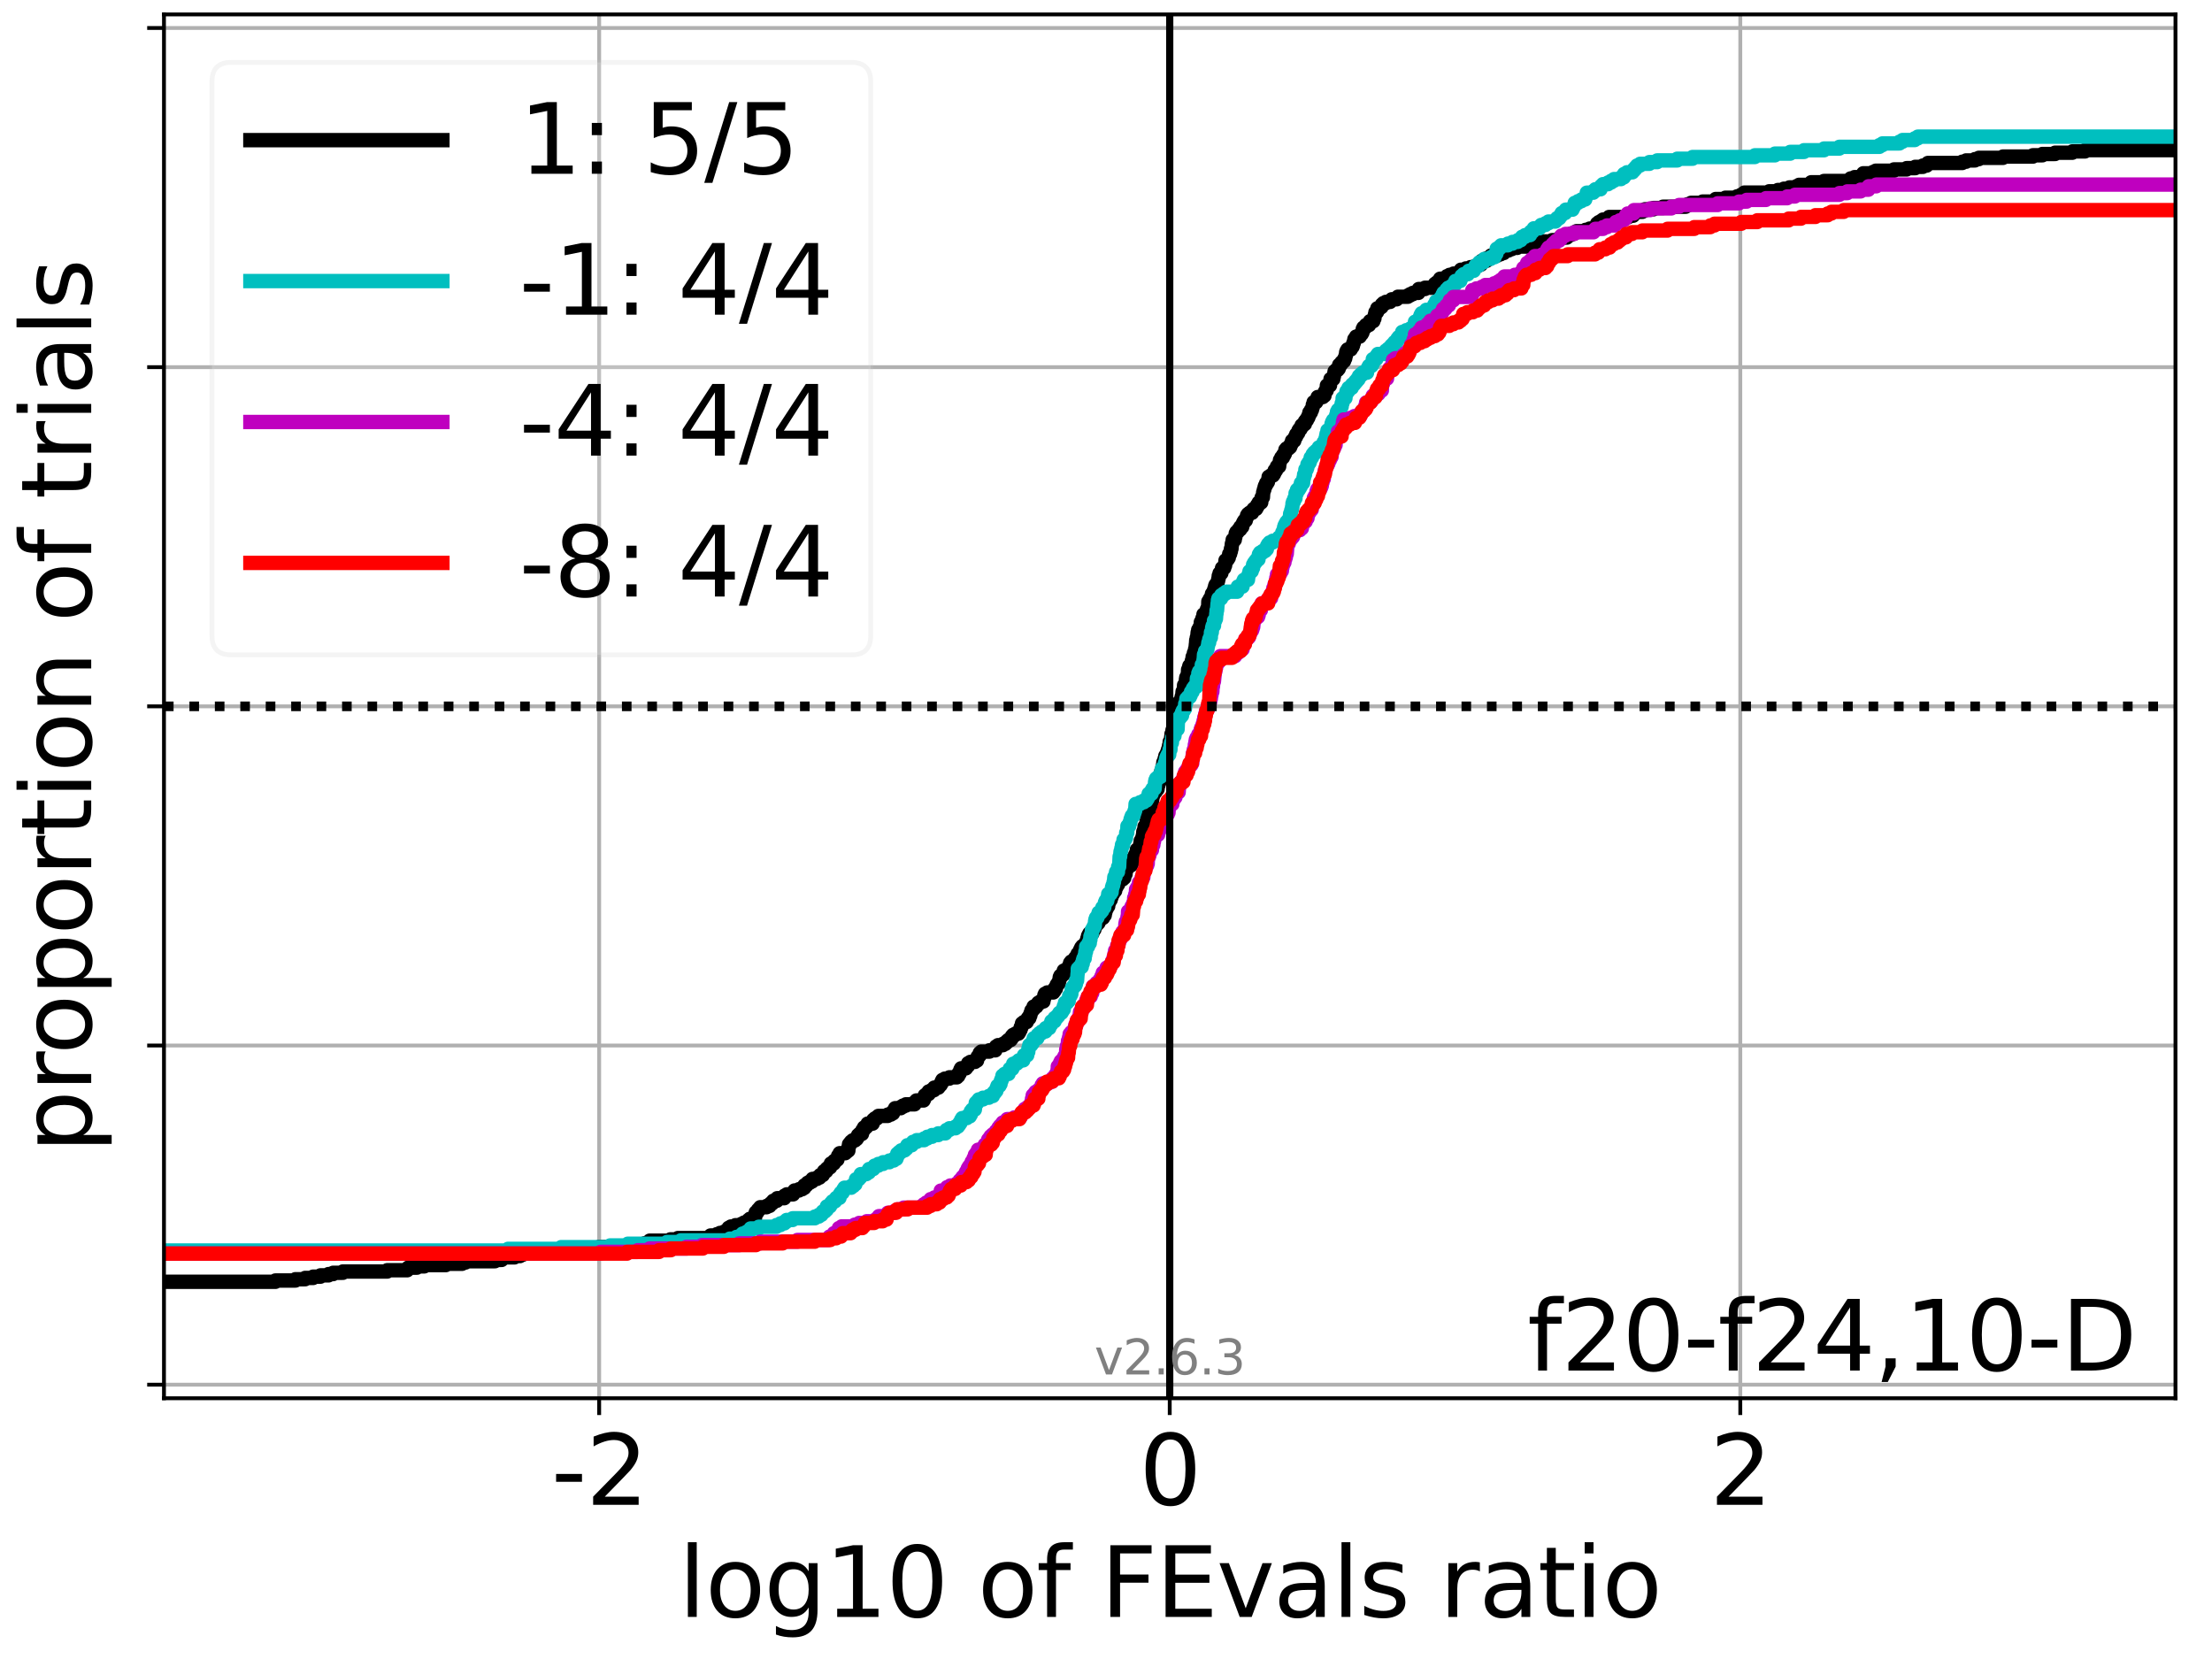 <?xml version="1.0" encoding="utf-8" standalone="no"?>
<!DOCTYPE svg PUBLIC "-//W3C//DTD SVG 1.1//EN"
  "http://www.w3.org/Graphics/SVG/1.1/DTD/svg11.dtd">
<svg xmlns:xlink="http://www.w3.org/1999/xlink" width="460.8pt" height="345.6pt" viewBox="0 0 460.8 345.6" xmlns="http://www.w3.org/2000/svg" version="1.1">
 <defs>
  <style type="text/css">*{stroke-linejoin: round; stroke-linecap: butt}</style>
 </defs>
 <g id="figure_1">
  <g id="patch_1">
   <path d="M 0 345.6 
L 460.8 345.6 
L 460.8 0 
L 0 0 
z
" style="fill: #ffffff"/>
  </g>
  <g id="axes_1">
   <g id="patch_2">
    <path d="M 34.16 291.28 
L 453.192 291.28 
L 453.192 3 
L 34.16 3 
z
" style="fill: #ffffff"/>
   </g>
   <g id="matplotlib.axis_1">
    <g id="xtick_1">
     <g id="line2d_1">
      <path d="M 124.817 291.28 
L 124.817 3 
" clip-path="url(#pafd6d7bdd7)" style="fill: none; stroke: #b0b0b0; stroke-width: 0.8; stroke-linecap: square"/>
     </g>
     <g id="line2d_2">
      <defs>
       <path id="mfd2716e365" d="M 0 0 
L 0 3.5 
" style="stroke: #000000; stroke-width: 0.8"/>
      </defs>
      <g>
       <use xlink:href="#mfd2716e365" x="124.817" y="291.28" style="stroke: #000000; stroke-width: 0.8"/>
      </g>
     </g>
     <g id="text_1">
      <!-- -2 -->
      <g transform="translate(114.846 313.477) scale(0.2 -0.2)">
       <defs>
        <path id="DejaVuSans-2d" d="M 313 2009 
L 1997 2009 
L 1997 1497 
L 313 1497 
L 313 2009 
z
" transform="scale(0.016)"/>
        <path id="DejaVuSans-32" d="M 1228 531 
L 3431 531 
L 3431 0 
L 469 0 
L 469 531 
Q 828 903 1448 1529 
Q 2069 2156 2228 2338 
Q 2531 2678 2651 2914 
Q 2772 3150 2772 3378 
Q 2772 3750 2511 3984 
Q 2250 4219 1831 4219 
Q 1534 4219 1204 4116 
Q 875 4013 500 3803 
L 500 4441 
Q 881 4594 1212 4672 
Q 1544 4750 1819 4750 
Q 2544 4750 2975 4387 
Q 3406 4025 3406 3419 
Q 3406 3131 3298 2873 
Q 3191 2616 2906 2266 
Q 2828 2175 2409 1742 
Q 1991 1309 1228 531 
z
" transform="scale(0.016)"/>
       </defs>
       <use xlink:href="#DejaVuSans-2d"/>
       <use xlink:href="#DejaVuSans-32" x="36.084"/>
      </g>
     </g>
    </g>
    <g id="xtick_2">
     <g id="line2d_3">
      <path d="M 243.676 291.28 
L 243.676 3 
" clip-path="url(#pafd6d7bdd7)" style="fill: none; stroke: #b0b0b0; stroke-width: 0.8; stroke-linecap: square"/>
     </g>
     <g id="line2d_4">
      <g>
       <use xlink:href="#mfd2716e365" x="243.676" y="291.28" style="stroke: #000000; stroke-width: 0.8"/>
      </g>
     </g>
     <g id="text_2">
      <!-- 0 -->
      <g transform="translate(237.314 313.477) scale(0.2 -0.2)">
       <defs>
        <path id="DejaVuSans-30" d="M 2034 4250 
Q 1547 4250 1301 3770 
Q 1056 3291 1056 2328 
Q 1056 1369 1301 889 
Q 1547 409 2034 409 
Q 2525 409 2770 889 
Q 3016 1369 3016 2328 
Q 3016 3291 2770 3770 
Q 2525 4250 2034 4250 
z
M 2034 4750 
Q 2819 4750 3233 4129 
Q 3647 3509 3647 2328 
Q 3647 1150 3233 529 
Q 2819 -91 2034 -91 
Q 1250 -91 836 529 
Q 422 1150 422 2328 
Q 422 3509 836 4129 
Q 1250 4750 2034 4750 
z
" transform="scale(0.016)"/>
       </defs>
       <use xlink:href="#DejaVuSans-30"/>
      </g>
     </g>
    </g>
    <g id="xtick_3">
     <g id="line2d_5">
      <path d="M 362.535 291.28 
L 362.535 3 
" clip-path="url(#pafd6d7bdd7)" style="fill: none; stroke: #b0b0b0; stroke-width: 0.8; stroke-linecap: square"/>
     </g>
     <g id="line2d_6">
      <g>
       <use xlink:href="#mfd2716e365" x="362.535" y="291.28" style="stroke: #000000; stroke-width: 0.8"/>
      </g>
     </g>
     <g id="text_3">
      <!-- 2 -->
      <g transform="translate(356.173 313.477) scale(0.2 -0.2)">
       <use xlink:href="#DejaVuSans-32"/>
      </g>
     </g>
    </g>
    <g id="text_4">
     <!-- log10 of FEvals ratio -->
     <g transform="translate(141.371 336.833) scale(0.2 -0.2)">
      <defs>
       <path id="DejaVuSans-6c" d="M 603 4863 
L 1178 4863 
L 1178 0 
L 603 0 
L 603 4863 
z
" transform="scale(0.016)"/>
       <path id="DejaVuSans-6f" d="M 1959 3097 
Q 1497 3097 1228 2736 
Q 959 2375 959 1747 
Q 959 1119 1226 758 
Q 1494 397 1959 397 
Q 2419 397 2687 759 
Q 2956 1122 2956 1747 
Q 2956 2369 2687 2733 
Q 2419 3097 1959 3097 
z
M 1959 3584 
Q 2709 3584 3137 3096 
Q 3566 2609 3566 1747 
Q 3566 888 3137 398 
Q 2709 -91 1959 -91 
Q 1206 -91 779 398 
Q 353 888 353 1747 
Q 353 2609 779 3096 
Q 1206 3584 1959 3584 
z
" transform="scale(0.016)"/>
       <path id="DejaVuSans-67" d="M 2906 1791 
Q 2906 2416 2648 2759 
Q 2391 3103 1925 3103 
Q 1463 3103 1205 2759 
Q 947 2416 947 1791 
Q 947 1169 1205 825 
Q 1463 481 1925 481 
Q 2391 481 2648 825 
Q 2906 1169 2906 1791 
z
M 3481 434 
Q 3481 -459 3084 -895 
Q 2688 -1331 1869 -1331 
Q 1566 -1331 1297 -1286 
Q 1028 -1241 775 -1147 
L 775 -588 
Q 1028 -725 1275 -790 
Q 1522 -856 1778 -856 
Q 2344 -856 2625 -561 
Q 2906 -266 2906 331 
L 2906 616 
Q 2728 306 2450 153 
Q 2172 0 1784 0 
Q 1141 0 747 490 
Q 353 981 353 1791 
Q 353 2603 747 3093 
Q 1141 3584 1784 3584 
Q 2172 3584 2450 3431 
Q 2728 3278 2906 2969 
L 2906 3500 
L 3481 3500 
L 3481 434 
z
" transform="scale(0.016)"/>
       <path id="DejaVuSans-31" d="M 794 531 
L 1825 531 
L 1825 4091 
L 703 3866 
L 703 4441 
L 1819 4666 
L 2450 4666 
L 2450 531 
L 3481 531 
L 3481 0 
L 794 0 
L 794 531 
z
" transform="scale(0.016)"/>
       <path id="DejaVuSans-20" transform="scale(0.016)"/>
       <path id="DejaVuSans-66" d="M 2375 4863 
L 2375 4384 
L 1825 4384 
Q 1516 4384 1395 4259 
Q 1275 4134 1275 3809 
L 1275 3500 
L 2222 3500 
L 2222 3053 
L 1275 3053 
L 1275 0 
L 697 0 
L 697 3053 
L 147 3053 
L 147 3500 
L 697 3500 
L 697 3744 
Q 697 4328 969 4595 
Q 1241 4863 1831 4863 
L 2375 4863 
z
" transform="scale(0.016)"/>
       <path id="DejaVuSans-46" d="M 628 4666 
L 3309 4666 
L 3309 4134 
L 1259 4134 
L 1259 2759 
L 3109 2759 
L 3109 2228 
L 1259 2228 
L 1259 0 
L 628 0 
L 628 4666 
z
" transform="scale(0.016)"/>
       <path id="DejaVuSans-45" d="M 628 4666 
L 3578 4666 
L 3578 4134 
L 1259 4134 
L 1259 2753 
L 3481 2753 
L 3481 2222 
L 1259 2222 
L 1259 531 
L 3634 531 
L 3634 0 
L 628 0 
L 628 4666 
z
" transform="scale(0.016)"/>
       <path id="DejaVuSans-76" d="M 191 3500 
L 800 3500 
L 1894 563 
L 2988 3500 
L 3597 3500 
L 2284 0 
L 1503 0 
L 191 3500 
z
" transform="scale(0.016)"/>
       <path id="DejaVuSans-61" d="M 2194 1759 
Q 1497 1759 1228 1600 
Q 959 1441 959 1056 
Q 959 750 1161 570 
Q 1363 391 1709 391 
Q 2188 391 2477 730 
Q 2766 1069 2766 1631 
L 2766 1759 
L 2194 1759 
z
M 3341 1997 
L 3341 0 
L 2766 0 
L 2766 531 
Q 2569 213 2275 61 
Q 1981 -91 1556 -91 
Q 1019 -91 701 211 
Q 384 513 384 1019 
Q 384 1609 779 1909 
Q 1175 2209 1959 2209 
L 2766 2209 
L 2766 2266 
Q 2766 2663 2505 2880 
Q 2244 3097 1772 3097 
Q 1472 3097 1187 3025 
Q 903 2953 641 2809 
L 641 3341 
Q 956 3463 1253 3523 
Q 1550 3584 1831 3584 
Q 2591 3584 2966 3190 
Q 3341 2797 3341 1997 
z
" transform="scale(0.016)"/>
       <path id="DejaVuSans-73" d="M 2834 3397 
L 2834 2853 
Q 2591 2978 2328 3040 
Q 2066 3103 1784 3103 
Q 1356 3103 1142 2972 
Q 928 2841 928 2578 
Q 928 2378 1081 2264 
Q 1234 2150 1697 2047 
L 1894 2003 
Q 2506 1872 2764 1633 
Q 3022 1394 3022 966 
Q 3022 478 2636 193 
Q 2250 -91 1575 -91 
Q 1294 -91 989 -36 
Q 684 19 347 128 
L 347 722 
Q 666 556 975 473 
Q 1284 391 1588 391 
Q 1994 391 2212 530 
Q 2431 669 2431 922 
Q 2431 1156 2273 1281 
Q 2116 1406 1581 1522 
L 1381 1569 
Q 847 1681 609 1914 
Q 372 2147 372 2553 
Q 372 3047 722 3315 
Q 1072 3584 1716 3584 
Q 2034 3584 2315 3537 
Q 2597 3491 2834 3397 
z
" transform="scale(0.016)"/>
       <path id="DejaVuSans-72" d="M 2631 2963 
Q 2534 3019 2420 3045 
Q 2306 3072 2169 3072 
Q 1681 3072 1420 2755 
Q 1159 2438 1159 1844 
L 1159 0 
L 581 0 
L 581 3500 
L 1159 3500 
L 1159 2956 
Q 1341 3275 1631 3429 
Q 1922 3584 2338 3584 
Q 2397 3584 2469 3576 
Q 2541 3569 2628 3553 
L 2631 2963 
z
" transform="scale(0.016)"/>
       <path id="DejaVuSans-74" d="M 1172 4494 
L 1172 3500 
L 2356 3500 
L 2356 3053 
L 1172 3053 
L 1172 1153 
Q 1172 725 1289 603 
Q 1406 481 1766 481 
L 2356 481 
L 2356 0 
L 1766 0 
Q 1100 0 847 248 
Q 594 497 594 1153 
L 594 3053 
L 172 3053 
L 172 3500 
L 594 3500 
L 594 4494 
L 1172 4494 
z
" transform="scale(0.016)"/>
       <path id="DejaVuSans-69" d="M 603 3500 
L 1178 3500 
L 1178 0 
L 603 0 
L 603 3500 
z
M 603 4863 
L 1178 4863 
L 1178 4134 
L 603 4134 
L 603 4863 
z
" transform="scale(0.016)"/>
      </defs>
      <use xlink:href="#DejaVuSans-6c"/>
      <use xlink:href="#DejaVuSans-6f" x="27.783"/>
      <use xlink:href="#DejaVuSans-67" x="88.965"/>
      <use xlink:href="#DejaVuSans-31" x="152.441"/>
      <use xlink:href="#DejaVuSans-30" x="216.064"/>
      <use xlink:href="#DejaVuSans-20" x="279.688"/>
      <use xlink:href="#DejaVuSans-6f" x="311.475"/>
      <use xlink:href="#DejaVuSans-66" x="372.656"/>
      <use xlink:href="#DejaVuSans-20" x="407.861"/>
      <use xlink:href="#DejaVuSans-46" x="439.648"/>
      <use xlink:href="#DejaVuSans-45" x="497.168"/>
      <use xlink:href="#DejaVuSans-76" x="560.352"/>
      <use xlink:href="#DejaVuSans-61" x="619.531"/>
      <use xlink:href="#DejaVuSans-6c" x="680.811"/>
      <use xlink:href="#DejaVuSans-73" x="708.594"/>
      <use xlink:href="#DejaVuSans-20" x="760.693"/>
      <use xlink:href="#DejaVuSans-72" x="792.48"/>
      <use xlink:href="#DejaVuSans-61" x="833.594"/>
      <use xlink:href="#DejaVuSans-74" x="894.873"/>
      <use xlink:href="#DejaVuSans-69" x="934.082"/>
      <use xlink:href="#DejaVuSans-6f" x="961.865"/>
     </g>
    </g>
   </g>
   <g id="matplotlib.axis_2">
    <g id="ytick_1">
     <g id="line2d_7">
      <path d="M 34.16 288.454 
L 453.192 288.454 
" clip-path="url(#pafd6d7bdd7)" style="fill: none; stroke: #b0b0b0; stroke-width: 0.8; stroke-linecap: square"/>
     </g>
     <g id="line2d_8">
      <defs>
       <path id="m897983ef9e" d="M 0 0 
L -3.5 0 
" style="stroke: #000000; stroke-width: 0.8"/>
      </defs>
      <g>
       <use xlink:href="#m897983ef9e" x="34.16" y="288.454" style="stroke: #000000; stroke-width: 0.8"/>
      </g>
     </g>
    </g>
    <g id="ytick_2">
     <g id="line2d_9">
      <path d="M 34.16 217.797 
L 453.192 217.797 
" clip-path="url(#pafd6d7bdd7)" style="fill: none; stroke: #b0b0b0; stroke-width: 0.8; stroke-linecap: square"/>
     </g>
     <g id="line2d_10">
      <g>
       <use xlink:href="#m897983ef9e" x="34.16" y="217.797" style="stroke: #000000; stroke-width: 0.8"/>
      </g>
     </g>
    </g>
    <g id="ytick_3">
     <g id="line2d_11">
      <path d="M 34.16 147.14 
L 453.192 147.14 
" clip-path="url(#pafd6d7bdd7)" style="fill: none; stroke: #b0b0b0; stroke-width: 0.8; stroke-linecap: square"/>
     </g>
     <g id="line2d_12">
      <g>
       <use xlink:href="#m897983ef9e" x="34.16" y="147.14" style="stroke: #000000; stroke-width: 0.8"/>
      </g>
     </g>
    </g>
    <g id="ytick_4">
     <g id="line2d_13">
      <path d="M 34.16 76.483 
L 453.192 76.483 
" clip-path="url(#pafd6d7bdd7)" style="fill: none; stroke: #b0b0b0; stroke-width: 0.8; stroke-linecap: square"/>
     </g>
     <g id="line2d_14">
      <g>
       <use xlink:href="#m897983ef9e" x="34.16" y="76.483" style="stroke: #000000; stroke-width: 0.8"/>
      </g>
     </g>
    </g>
    <g id="ytick_5">
     <g id="line2d_15">
      <path d="M 34.16 5.826 
L 453.192 5.826 
" clip-path="url(#pafd6d7bdd7)" style="fill: none; stroke: #b0b0b0; stroke-width: 0.8; stroke-linecap: square"/>
     </g>
     <g id="line2d_16">
      <g>
       <use xlink:href="#m897983ef9e" x="34.16" y="5.826" style="stroke: #000000; stroke-width: 0.8"/>
      </g>
     </g>
    </g>
    <g id="text_5">
     <!-- proportion of trials -->
     <g transform="translate(19.001 240.146) rotate(-90) scale(0.2 -0.2)">
      <defs>
       <path id="DejaVuSans-70" d="M 1159 525 
L 1159 -1331 
L 581 -1331 
L 581 3500 
L 1159 3500 
L 1159 2969 
Q 1341 3281 1617 3432 
Q 1894 3584 2278 3584 
Q 2916 3584 3314 3078 
Q 3713 2572 3713 1747 
Q 3713 922 3314 415 
Q 2916 -91 2278 -91 
Q 1894 -91 1617 61 
Q 1341 213 1159 525 
z
M 3116 1747 
Q 3116 2381 2855 2742 
Q 2594 3103 2138 3103 
Q 1681 3103 1420 2742 
Q 1159 2381 1159 1747 
Q 1159 1113 1420 752 
Q 1681 391 2138 391 
Q 2594 391 2855 752 
Q 3116 1113 3116 1747 
z
" transform="scale(0.016)"/>
       <path id="DejaVuSans-6e" d="M 3513 2113 
L 3513 0 
L 2938 0 
L 2938 2094 
Q 2938 2591 2744 2837 
Q 2550 3084 2163 3084 
Q 1697 3084 1428 2787 
Q 1159 2491 1159 1978 
L 1159 0 
L 581 0 
L 581 3500 
L 1159 3500 
L 1159 2956 
Q 1366 3272 1645 3428 
Q 1925 3584 2291 3584 
Q 2894 3584 3203 3211 
Q 3513 2838 3513 2113 
z
" transform="scale(0.016)"/>
      </defs>
      <use xlink:href="#DejaVuSans-70"/>
      <use xlink:href="#DejaVuSans-72" x="63.477"/>
      <use xlink:href="#DejaVuSans-6f" x="102.34"/>
      <use xlink:href="#DejaVuSans-70" x="163.521"/>
      <use xlink:href="#DejaVuSans-6f" x="226.998"/>
      <use xlink:href="#DejaVuSans-72" x="288.18"/>
      <use xlink:href="#DejaVuSans-74" x="329.293"/>
      <use xlink:href="#DejaVuSans-69" x="368.502"/>
      <use xlink:href="#DejaVuSans-6f" x="396.285"/>
      <use xlink:href="#DejaVuSans-6e" x="457.467"/>
      <use xlink:href="#DejaVuSans-20" x="520.846"/>
      <use xlink:href="#DejaVuSans-6f" x="552.633"/>
      <use xlink:href="#DejaVuSans-66" x="613.814"/>
      <use xlink:href="#DejaVuSans-20" x="649.02"/>
      <use xlink:href="#DejaVuSans-74" x="680.807"/>
      <use xlink:href="#DejaVuSans-72" x="720.016"/>
      <use xlink:href="#DejaVuSans-69" x="761.129"/>
      <use xlink:href="#DejaVuSans-61" x="788.912"/>
      <use xlink:href="#DejaVuSans-6c" x="850.191"/>
      <use xlink:href="#DejaVuSans-73" x="877.975"/>
     </g>
    </g>
   </g>
   <g id="line2d_17">
    <path d="M 34.16 267.022 
L 57.372 267.022 
L 57.372 266.754 
L 61.543 266.754 
L 61.543 266.486 
L 63.56 266.486 
L 63.56 266.219 
L 65.231 266.219 
L 65.231 265.951 
L 66.754 265.951 
L 66.754 265.683 
L 68.429 265.683 
L 68.429 265.415 
L 69.402 265.415 
L 69.402 265.147 
L 71.419 265.147 
L 71.419 264.879 
L 80.669 264.879 
L 80.669 264.611 
L 84.84 264.611 
L 84.84 264.343 
L 85.018 264.343 
L 85.018 264.075 
L 86.857 264.075 
L 86.857 263.808 
L 88.392 263.808 
L 88.392 263.54 
L 92.877 263.54 
L 92.877 263.272 
L 96.251 263.272 
L 96.251 263.004 
L 96.976 263.004 
L 96.976 262.736 
L 103.107 262.736 
L 103.107 262.468 
L 104.496 262.468 
L 104.496 262.2 
L 104.835 262.2 
L 104.835 261.932 
L 107.176 261.932 
L 107.176 261.664 
L 108.315 261.664 
L 108.315 261.397 
L 108.886 261.397 
L 108.886 261.129 
L 111.033 261.129 
L 111.033 260.861 
L 111.689 260.861 
L 111.689 260.593 
L 118.891 260.593 
L 118.891 260.325 
L 120.273 260.325 
L 120.273 260.057 
L 124.718 260.057 
L 124.718 259.789 
L 132.577 259.789 
L 132.577 259.521 
L 133.549 259.521 
L 133.549 259.253 
L 134.33 259.253 
L 134.33 258.985 
L 135.096 258.985 
L 135.096 258.718 
L 135.346 258.718 
L 135.346 258.45 
L 139.663 258.45 
L 139.663 258.182 
L 141.211 258.182 
L 141.211 257.914 
L 147.919 257.914 
L 148.016 257.378 
L 149.309 257.378 
L 149.309 257.11 
L 149.994 257.11 
L 149.994 256.842 
L 150.856 256.842 
L 150.856 256.574 
L 151.541 256.574 
L 151.598 256.039 
L 151.789 256.039 
L 151.789 255.771 
L 152.258 255.771 
L 152.258 255.503 
L 153.209 255.503 
L 153.209 255.235 
L 154.426 255.235 
L 154.426 254.967 
L 154.963 254.967 
L 154.963 254.699 
L 155.798 254.699 
L 155.888 254.163 
L 156.208 254.163 
L 156.208 253.895 
L 157.255 253.895 
L 157.361 253.092 
L 157.435 253.092 
L 157.439 252.556 
L 157.756 252.556 
L 157.756 252.288 
L 157.903 252.288 
L 157.903 252.02 
L 158.151 252.02 
L 158.151 251.752 
L 158.373 251.752 
L 158.373 251.484 
L 159.699 251.484 
L 159.699 251.217 
L 160.322 251.217 
L 160.322 250.949 
L 160.541 250.949 
L 160.541 250.681 
L 160.894 250.681 
L 160.894 250.413 
L 161.077 250.413 
L 161.077 250.145 
L 161.83 250.145 
L 161.912 249.609 
L 163.37 249.609 
L 163.442 249.073 
L 163.896 249.073 
L 163.896 248.806 
L 165.22 248.806 
L 165.297 248.27 
L 165.51 248.27 
L 165.51 248.002 
L 166.437 248.002 
L 166.437 247.734 
L 167.12 247.734 
L 167.12 247.466 
L 167.549 247.466 
L 167.576 246.93 
L 168.018 246.93 
L 168.018 246.662 
L 168.234 246.662 
L 168.234 246.394 
L 168.703 246.394 
L 168.703 246.127 
L 169.186 246.127 
L 169.255 245.591 
L 170.186 245.591 
L 170.186 245.323 
L 170.723 245.323 
L 170.723 245.055 
L 170.871 245.055 
L 170.871 244.787 
L 171.407 244.787 
L 171.407 244.519 
L 171.558 244.519 
L 171.659 243.983 
L 172.116 243.983 
L 172.116 243.716 
L 172.243 243.716 
L 172.243 243.448 
L 172.556 243.448 
L 172.556 243.18 
L 172.935 243.18 
L 173.016 242.644 
L 173.088 242.644 
L 173.088 242.376 
L 173.7 242.376 
L 173.772 241.84 
L 174.128 241.84 
L 174.128 241.572 
L 174.448 241.572 
L 174.545 241.037 
L 174.597 241.037 
L 174.597 240.769 
L 174.805 240.769 
L 174.805 240.501 
L 174.918 240.501 
L 174.918 240.233 
L 176.083 240.233 
L 176.083 239.965 
L 176.391 239.965 
L 176.391 239.697 
L 176.727 239.697 
L 176.767 238.893 
L 176.861 238.893 
L 176.871 238.358 
L 177.086 238.358 
L 177.086 238.09 
L 177.302 238.09 
L 177.302 237.822 
L 177.622 237.822 
L 177.622 237.554 
L 178.137 237.554 
L 178.137 237.286 
L 178.457 237.286 
L 178.457 237.018 
L 178.635 237.018 
L 178.744 236.482 
L 179.029 236.482 
L 179.029 236.215 
L 179.565 236.215 
L 179.666 235.411 
L 179.915 235.411 
L 179.987 234.875 
L 180.4 234.875 
L 180.4 234.607 
L 180.658 234.607 
L 180.736 234.071 
L 181.786 234.071 
L 181.858 233.536 
L 181.93 233.536 
L 181.93 233.268 
L 182.23 233.268 
L 182.23 233 
L 182.661 233 
L 182.661 232.732 
L 182.982 232.732 
L 182.982 232.464 
L 184.925 232.464 
L 184.925 232.196 
L 185.57 232.196 
L 185.57 231.928 
L 186.027 231.928 
L 186.027 231.66 
L 186.159 231.66 
L 186.159 231.392 
L 186.343 231.392 
L 186.343 231.125 
L 186.468 231.125 
L 186.468 230.857 
L 187.636 230.857 
L 187.636 230.589 
L 188.093 230.589 
L 188.093 230.321 
L 188.71 230.321 
L 188.71 230.053 
L 190.513 230.053 
L 190.513 229.785 
L 190.639 229.785 
L 190.639 229.517 
L 190.893 229.517 
L 190.893 229.249 
L 192.39 229.249 
L 192.39 228.981 
L 192.53 228.981 
L 192.546 228.446 
L 192.656 228.446 
L 192.656 228.178 
L 192.995 228.178 
L 192.995 227.91 
L 193.452 227.91 
L 193.452 227.374 
L 194 227.374 
L 194 227.106 
L 194.572 227.106 
L 194.612 226.57 
L 195.489 226.57 
L 195.489 226.302 
L 195.698 226.302 
L 195.698 226.035 
L 195.945 226.035 
L 195.945 225.767 
L 196.107 225.767 
L 196.183 225.231 
L 196.323 225.231 
L 196.323 224.963 
L 196.823 224.963 
L 196.823 224.695 
L 197.764 224.695 
L 197.764 224.427 
L 199.343 224.427 
L 199.343 224.159 
L 199.624 224.159 
L 199.66 223.624 
L 199.922 223.624 
L 199.971 223.088 
L 200.071 223.088 
L 200.071 222.82 
L 200.203 222.82 
L 200.203 222.552 
L 201.235 222.552 
L 201.235 222.284 
L 201.409 222.284 
L 201.409 222.016 
L 201.677 222.016 
L 201.685 221.48 
L 202.136 221.48 
L 202.136 221.213 
L 203.123 221.213 
L 203.123 220.945 
L 203.532 220.945 
L 203.576 220.409 
L 203.655 220.409 
L 203.655 220.141 
L 203.867 220.141 
L 203.867 219.873 
L 204.093 219.873 
L 204.112 219.337 
L 204.407 219.337 
L 204.407 219.069 
L 206.11 219.069 
L 206.11 218.801 
L 207.349 218.801 
L 207.364 218.266 
L 207.496 218.266 
L 207.496 217.998 
L 207.896 217.998 
L 207.896 217.73 
L 208.92 217.73 
L 208.92 217.462 
L 209.43 217.462 
L 209.43 217.194 
L 209.715 217.194 
L 209.715 216.926 
L 210.018 216.926 
L 210.018 216.658 
L 210.526 216.658 
L 210.526 216.39 
L 210.735 216.39 
L 210.795 215.855 
L 211.028 215.855 
L 211.028 215.587 
L 211.537 215.587 
L 211.537 215.319 
L 212.161 215.319 
L 212.161 215.051 
L 212.331 215.051 
L 212.331 214.783 
L 212.45 214.783 
L 212.45 214.515 
L 212.602 214.515 
L 212.638 213.979 
L 212.801 213.979 
L 212.907 213.176 
L 213.255 213.176 
L 213.255 212.908 
L 213.886 212.908 
L 213.989 212.372 
L 214.114 212.372 
L 214.114 212.104 
L 214.431 212.104 
L 214.475 211.568 
L 214.633 211.568 
L 214.697 211.033 
L 214.789 211.033 
L 214.872 210.497 
L 215.089 210.497 
L 215.089 210.229 
L 215.321 210.229 
L 215.321 209.693 
L 215.903 209.693 
L 215.903 209.425 
L 216.085 209.425 
L 216.085 209.157 
L 216.295 209.157 
L 216.295 208.889 
L 216.714 208.889 
L 216.714 208.622 
L 217.362 208.622 
L 217.387 208.086 
L 217.488 208.086 
L 217.567 207.282 
L 217.69 207.282 
L 217.69 207.014 
L 218.16 207.014 
L 218.16 206.746 
L 219.426 206.746 
L 219.426 206.478 
L 219.633 206.478 
L 219.685 205.943 
L 219.974 205.943 
L 220.027 205.407 
L 220.142 205.407 
L 220.142 205.139 
L 220.323 205.139 
L 220.323 204.871 
L 220.559 204.871 
L 220.607 204.335 
L 220.68 204.335 
L 220.775 203.532 
L 220.902 203.532 
L 220.902 203.264 
L 221.246 203.264 
L 221.246 202.996 
L 221.553 202.996 
L 221.609 202.192 
L 222.234 202.192 
L 222.234 201.924 
L 222.578 201.924 
L 222.595 201.388 
L 222.746 201.388 
L 222.856 200.853 
L 222.926 200.853 
L 222.926 200.585 
L 223.135 200.585 
L 223.135 200.317 
L 223.77 200.317 
L 223.77 200.049 
L 223.917 200.049 
L 224.005 199.513 
L 224.221 199.513 
L 224.221 199.245 
L 224.39 199.245 
L 224.49 198.709 
L 224.76 198.709 
L 224.76 198.442 
L 224.911 198.442 
L 224.992 197.906 
L 225.127 197.906 
L 225.127 197.638 
L 225.254 197.638 
L 225.254 197.37 
L 225.464 197.37 
L 225.464 197.102 
L 225.947 197.102 
L 225.947 196.834 
L 226.072 196.834 
L 226.072 196.566 
L 226.217 196.566 
L 226.217 196.298 
L 226.412 196.298 
L 226.513 195.495 
L 226.605 195.495 
L 226.661 194.959 
L 226.801 194.959 
L 226.801 194.691 
L 226.95 194.691 
L 226.95 194.423 
L 227.568 194.423 
L 227.668 193.887 
L 227.777 193.887 
L 227.777 193.619 
L 227.984 193.619 
L 228.032 193.084 
L 228.17 193.084 
L 228.216 192.548 
L 228.564 192.548 
L 228.564 192.28 
L 228.826 192.28 
L 228.859 191.744 
L 229.133 191.744 
L 229.133 191.476 
L 229.27 191.476 
L 229.27 191.208 
L 229.78 191.208 
L 229.812 190.673 
L 230.131 190.673 
L 230.131 190.137 
L 230.249 190.137 
L 230.347 189.333 
L 230.541 189.333 
L 230.583 188.797 
L 230.848 188.797 
L 230.942 187.994 
L 231.064 187.994 
L 231.088 187.458 
L 231.367 187.458 
L 231.43 186.922 
L 231.545 186.922 
L 231.545 186.386 
L 231.761 186.386 
L 231.761 186.118 
L 231.923 186.118 
L 232.01 185.583 
L 232.305 185.583 
L 232.348 184.779 
L 232.6 184.779 
L 232.649 184.243 
L 232.916 184.243 
L 233.013 183.44 
L 233.211 183.44 
L 233.211 183.172 
L 233.892 183.172 
L 233.892 182.904 
L 234.185 182.904 
L 234.243 182.1 
L 234.47 182.1 
L 234.56 181.029 
L 234.686 181.029 
L 234.686 180.761 
L 234.992 180.761 
L 235.093 180.225 
L 235.671 180.225 
L 235.671 179.957 
L 235.794 179.957 
L 235.9 179.153 
L 235.989 179.153 
L 235.989 178.885 
L 236.251 178.885 
L 236.251 178.617 
L 236.426 178.617 
L 236.467 178.082 
L 236.7 178.082 
L 236.783 177.278 
L 236.82 177.278 
L 236.82 177.01 
L 237.313 177.01 
L 237.362 176.474 
L 237.465 176.474 
L 237.556 175.671 
L 237.615 175.671 
L 237.646 175.135 
L 237.862 175.135 
L 237.917 174.599 
L 237.998 174.599 
L 238.065 174.063 
L 238.136 174.063 
L 238.172 173.26 
L 238.273 173.26 
L 238.273 172.992 
L 238.425 172.992 
L 238.431 172.188 
L 238.745 172.188 
L 238.853 171.116 
L 238.883 171.116 
L 238.97 170.313 
L 239.071 170.313 
L 239.148 169.509 
L 239.324 169.509 
L 239.396 168.973 
L 239.435 168.973 
L 239.526 168.438 
L 239.55 168.438 
L 239.55 168.17 
L 239.787 168.17 
L 239.845 167.366 
L 239.903 167.366 
L 240.011 166.562 
L 240.035 166.562 
L 240.135 165.759 
L 240.23 165.759 
L 240.23 165.491 
L 240.341 165.491 
L 240.341 165.223 
L 240.492 165.223 
L 240.492 164.955 
L 240.735 164.955 
L 240.778 164.419 
L 241.135 164.419 
L 241.216 163.615 
L 241.306 163.615 
L 241.411 163.08 
L 241.478 163.08 
L 241.564 162.008 
L 241.685 162.008 
L 241.763 161.472 
L 241.895 161.472 
L 241.92 160.669 
L 242.1 160.669 
L 242.201 159.597 
L 242.317 159.597 
L 242.352 158.793 
L 242.475 158.793 
L 242.475 158.525 
L 242.626 158.525 
L 242.637 157.99 
L 242.77 157.99 
L 242.77 157.454 
L 242.936 157.454 
L 242.936 157.186 
L 243.096 157.186 
L 243.17 156.65 
L 243.235 156.65 
L 243.334 156.114 
L 243.467 156.114 
L 243.538 155.311 
L 243.676 155.311 
L 243.676 154.507 
L 243.892 154.507 
L 244.001 153.435 
L 244.042 153.435 
L 244.042 152.9 
L 244.213 152.9 
L 244.256 152.096 
L 244.383 152.096 
L 244.465 151.024 
L 244.551 151.024 
L 244.551 150.757 
L 244.662 150.757 
L 244.759 150.221 
L 244.794 150.221 
L 244.849 149.685 
L 245.051 149.685 
L 245.077 148.881 
L 245.331 148.881 
L 245.421 148.346 
L 245.457 148.346 
L 245.561 147.542 
L 245.589 147.542 
L 245.676 146.202 
L 245.946 146.202 
L 245.946 145.934 
L 246.131 145.934 
L 246.166 145.131 
L 246.259 145.131 
L 246.355 144.059 
L 246.494 144.059 
L 246.598 143.523 
L 246.629 143.523 
L 246.668 142.72 
L 246.893 142.72 
L 246.975 142.184 
L 247.011 142.184 
L 247.072 141.38 
L 247.122 141.38 
L 247.122 141.112 
L 247.342 141.112 
L 247.369 140.577 
L 247.459 140.577 
L 247.503 139.505 
L 247.624 139.505 
L 247.696 138.969 
L 247.77 138.969 
L 247.77 138.701 
L 248.04 138.701 
L 248.04 138.433 
L 248.207 138.433 
L 248.283 137.63 
L 248.382 137.63 
L 248.455 136.826 
L 248.62 136.826 
L 248.717 136.022 
L 248.896 136.022 
L 248.96 135.219 
L 249.032 135.219 
L 249.134 134.147 
L 249.149 134.147 
L 249.2 133.343 
L 249.285 133.343 
L 249.319 132.808 
L 249.402 132.808 
L 249.495 131.736 
L 249.582 131.736 
L 249.613 131.2 
L 249.869 131.2 
L 249.9 130.665 
L 250.116 130.665 
L 250.162 129.593 
L 250.31 129.593 
L 250.31 129.325 
L 250.437 129.325 
L 250.494 128.789 
L 250.691 128.789 
L 250.71 127.986 
L 251.101 127.986 
L 251.101 127.718 
L 251.253 127.718 
L 251.253 127.45 
L 251.399 127.45 
L 251.434 126.914 
L 251.558 126.914 
L 251.558 126.646 
L 251.681 126.646 
L 251.722 125.307 
L 251.895 125.307 
L 251.895 125.039 
L 252.027 125.039 
L 252.027 124.771 
L 252.2 124.771 
L 252.2 124.503 
L 252.38 124.503 
L 252.475 123.699 
L 252.762 123.699 
L 252.794 123.164 
L 252.882 123.164 
L 252.983 122.628 
L 253.077 122.628 
L 253.129 122.092 
L 253.235 122.092 
L 253.235 121.824 
L 253.582 121.824 
L 253.689 121.02 
L 253.747 121.02 
L 253.814 120.485 
L 253.871 120.485 
L 253.89 119.949 
L 253.995 119.949 
L 254.059 119.413 
L 254.427 119.413 
L 254.535 118.609 
L 254.575 118.609 
L 254.575 118.341 
L 255.016 118.341 
L 255.106 117.806 
L 255.207 117.806 
L 255.296 116.734 
L 255.616 116.734 
L 255.616 116.466 
L 255.807 116.466 
L 255.807 116.198 
L 255.97 116.198 
L 256.066 115.395 
L 256.253 115.395 
L 256.328 114.859 
L 256.412 114.859 
L 256.427 114.323 
L 256.539 114.323 
L 256.625 113.251 
L 256.72 113.251 
L 256.793 112.448 
L 257.223 112.448 
L 257.254 111.912 
L 257.336 111.912 
L 257.432 111.108 
L 257.559 111.108 
L 257.559 110.84 
L 257.834 110.84 
L 257.834 110.573 
L 258.034 110.573 
L 258.034 110.305 
L 258.358 110.305 
L 258.395 109.769 
L 258.773 109.769 
L 258.847 109.233 
L 258.93 109.233 
L 258.93 108.965 
L 259.066 108.965 
L 259.066 108.697 
L 259.23 108.697 
L 259.23 108.429 
L 259.518 108.429 
L 259.615 107.894 
L 259.7 107.894 
L 259.787 107.358 
L 259.96 107.358 
L 259.96 107.09 
L 260.295 107.09 
L 260.295 106.822 
L 260.839 106.822 
L 260.839 106.554 
L 260.959 106.554 
L 260.959 106.286 
L 261.166 106.286 
L 261.166 106.018 
L 261.673 106.018 
L 261.673 105.75 
L 261.828 105.75 
L 261.889 105.215 
L 262.159 105.215 
L 262.22 104.679 
L 262.731 104.679 
L 262.835 103.607 
L 263.085 103.607 
L 263.146 102.536 
L 263.197 102.536 
L 263.291 102 
L 263.376 102 
L 263.438 101.464 
L 263.527 101.464 
L 263.527 101.196 
L 263.669 101.196 
L 263.76 100.661 
L 263.984 100.661 
L 263.984 100.393 
L 264.135 100.393 
L 264.187 99.857 
L 264.285 99.857 
L 264.285 99.321 
L 264.693 99.321 
L 264.693 99.053 
L 265.199 99.053 
L 265.199 98.785 
L 265.381 98.785 
L 265.381 98.517 
L 265.509 98.517 
L 265.545 97.982 
L 265.83 97.982 
L 265.928 97.446 
L 266.017 97.446 
L 266.017 97.178 
L 266.465 97.178 
L 266.531 96.374 
L 266.602 96.374 
L 266.643 95.838 
L 266.804 95.838 
L 266.804 95.571 
L 266.925 95.571 
L 266.925 95.303 
L 267.268 95.303 
L 267.3 94.767 
L 267.549 94.767 
L 267.549 94.499 
L 267.683 94.499 
L 267.773 93.695 
L 267.99 93.695 
L 267.99 93.427 
L 268.459 93.427 
L 268.459 93.159 
L 268.758 93.159 
L 268.83 92.624 
L 268.991 92.624 
L 269.098 92.088 
L 269.16 92.088 
L 269.16 91.82 
L 269.617 91.82 
L 269.679 91.284 
L 269.785 91.284 
L 269.785 91.016 
L 269.973 91.016 
L 270.024 90.481 
L 270.25 90.481 
L 270.25 90.213 
L 270.44 90.213 
L 270.503 89.677 
L 270.671 89.677 
L 270.671 89.409 
L 270.91 89.409 
L 270.91 89.141 
L 271.057 89.141 
L 271.156 88.605 
L 271.504 88.605 
L 271.504 88.337 
L 271.825 88.337 
L 271.83 87.802 
L 272.031 87.802 
L 272.031 87.534 
L 272.253 87.534 
L 272.253 87.266 
L 272.381 87.266 
L 272.381 86.998 
L 272.546 86.998 
L 272.623 86.462 
L 272.769 86.462 
L 272.769 85.926 
L 273.077 85.926 
L 273.104 85.391 
L 273.303 85.391 
L 273.395 84.855 
L 273.462 84.855 
L 273.486 84.319 
L 273.614 84.319 
L 273.655 83.783 
L 274.183 83.783 
L 274.183 83.515 
L 274.35 83.515 
L 274.449 82.98 
L 274.492 82.98 
L 274.492 82.712 
L 275.585 82.712 
L 275.585 82.444 
L 275.907 82.444 
L 275.979 81.64 
L 276.137 81.64 
L 276.137 81.372 
L 276.364 81.372 
L 276.416 80.301 
L 277.062 80.301 
L 277.173 78.961 
L 277.752 78.961 
L 277.79 78.425 
L 277.872 78.425 
L 277.981 77.622 
L 278.028 77.622 
L 278.028 77.354 
L 278.309 77.354 
L 278.309 77.086 
L 278.662 77.086 
L 278.662 76.818 
L 278.883 76.818 
L 278.974 76.014 
L 279.288 76.014 
L 279.288 75.746 
L 279.456 75.746 
L 279.456 75.479 
L 279.724 75.479 
L 279.724 75.211 
L 279.997 75.211 
L 280.073 74.675 
L 280.227 74.675 
L 280.284 74.139 
L 280.354 74.139 
L 280.439 73.335 
L 280.548 73.335 
L 280.548 73.067 
L 280.715 73.067 
L 280.715 72.8 
L 281.386 72.8 
L 281.386 72.532 
L 281.522 72.532 
L 281.522 72.264 
L 281.743 72.264 
L 281.743 71.996 
L 281.855 71.996 
L 281.916 71.46 
L 282.021 71.46 
L 282.095 70.924 
L 282.143 70.924 
L 282.143 70.656 
L 282.363 70.656 
L 282.363 70.389 
L 282.496 70.389 
L 282.496 70.121 
L 283.257 70.121 
L 283.257 69.853 
L 283.409 69.853 
L 283.409 69.585 
L 283.661 69.585 
L 283.661 69.317 
L 283.813 69.317 
L 283.892 68.513 
L 284.023 68.513 
L 284.023 68.245 
L 284.423 68.245 
L 284.423 67.978 
L 284.56 67.978 
L 284.56 67.71 
L 285.201 67.71 
L 285.201 67.442 
L 285.321 67.442 
L 285.395 66.906 
L 286.09 66.906 
L 286.133 66.37 
L 286.31 66.37 
L 286.409 65.566 
L 286.457 65.566 
L 286.534 65.031 
L 286.853 65.031 
L 286.925 64.227 
L 287.44 64.227 
L 287.44 63.959 
L 287.8 63.959 
L 287.881 63.423 
L 288.162 63.423 
L 288.162 63.155 
L 288.692 63.155 
L 288.692 62.888 
L 289.592 62.888 
L 289.592 62.62 
L 289.92 62.62 
L 289.92 62.352 
L 290.954 62.352 
L 290.954 62.084 
L 291.212 62.084 
L 291.212 61.816 
L 293.278 61.816 
L 293.278 61.548 
L 293.759 61.548 
L 293.759 61.28 
L 294.325 61.28 
L 294.325 61.012 
L 295.478 61.012 
L 295.555 60.209 
L 296.845 60.209 
L 296.845 59.941 
L 298.788 59.941 
L 298.841 59.405 
L 298.911 59.405 
L 298.911 59.137 
L 299.257 59.137 
L 299.257 58.869 
L 299.911 58.869 
L 299.995 58.065 
L 301.157 58.065 
L 301.157 57.798 
L 301.425 57.798 
L 301.425 57.53 
L 301.961 57.53 
L 301.961 57.262 
L 302.797 57.262 
L 302.797 56.994 
L 304.254 56.994 
L 304.326 56.19 
L 305.343 56.19 
L 305.343 55.922 
L 306.336 55.922 
L 306.336 55.654 
L 307.321 55.654 
L 307.321 55.387 
L 307.919 55.387 
L 307.919 55.119 
L 308.519 55.119 
L 308.603 54.583 
L 308.691 54.583 
L 308.691 54.315 
L 309.705 54.315 
L 309.782 53.779 
L 310.515 53.779 
L 310.593 53.243 
L 311.921 53.243 
L 311.921 52.975 
L 312.593 52.975 
L 312.593 52.708 
L 313.258 52.708 
L 313.258 52.44 
L 313.571 52.44 
L 313.571 52.172 
L 314.26 52.172 
L 314.26 51.904 
L 314.915 51.904 
L 314.915 51.636 
L 316.052 51.636 
L 316.052 51.368 
L 318.146 51.368 
L 318.146 51.1 
L 319.482 51.1 
L 319.482 50.832 
L 320.095 50.832 
L 320.095 50.564 
L 321.017 50.564 
L 321.017 50.297 
L 323.325 50.297 
L 323.325 50.029 
L 324.662 50.029 
L 324.662 49.761 
L 324.974 49.761 
L 324.974 49.493 
L 326.402 49.493 
L 326.479 48.957 
L 327.242 48.957 
L 327.242 48.689 
L 327.916 48.689 
L 327.916 48.421 
L 328.421 48.421 
L 328.421 48.153 
L 330.308 48.153 
L 330.308 47.886 
L 331.147 47.886 
L 331.147 47.618 
L 332.421 47.618 
L 332.483 47.082 
L 332.638 47.082 
L 332.716 46.546 
L 333.055 46.546 
L 333.055 46.278 
L 333.538 46.278 
L 333.538 46.01 
L 333.921 46.01 
L 333.921 45.742 
L 334.875 45.742 
L 334.875 45.474 
L 335.192 45.474 
L 335.192 45.207 
L 339.28 45.207 
L 339.28 44.939 
L 340.204 44.939 
L 340.243 44.403 
L 340.552 44.403 
L 340.552 44.135 
L 342.116 44.135 
L 342.116 43.867 
L 342.634 43.867 
L 342.634 43.599 
L 344.459 43.599 
L 344.459 43.331 
L 346.429 43.331 
L 346.429 43.063 
L 351.15 43.063 
L 351.15 42.796 
L 351.608 42.796 
L 351.608 42.528 
L 352.281 42.528 
L 352.281 42.26 
L 354.672 42.26 
L 354.672 41.992 
L 357.375 41.992 
L 357.413 41.456 
L 359.43 41.456 
L 359.43 41.188 
L 361.821 41.188 
L 361.821 40.92 
L 362.554 40.92 
L 362.554 40.652 
L 363.046 40.652 
L 363.046 40.385 
L 363.392 40.385 
L 363.392 40.117 
L 368.552 40.117 
L 368.552 39.849 
L 370.376 39.849 
L 370.376 39.581 
L 371.611 39.581 
L 371.611 39.313 
L 372.767 39.313 
L 372.767 39.045 
L 374.251 39.045 
L 374.251 38.777 
L 374.776 38.777 
L 374.776 38.509 
L 377.178 38.509 
L 377.178 38.241 
L 377.303 38.241 
L 377.303 37.973 
L 379.956 37.973 
L 379.956 37.706 
L 385.397 37.706 
L 385.397 37.438 
L 385.522 37.438 
L 385.522 37.17 
L 386.324 37.17 
L 386.324 36.902 
L 387.777 36.902 
L 387.777 36.634 
L 388.037 36.634 
L 388.037 36.366 
L 388.162 36.366 
L 388.162 36.098 
L 390.169 36.098 
L 390.169 35.83 
L 390.757 35.83 
L 390.757 35.562 
L 394.543 35.562 
L 394.543 35.295 
L 397.183 35.295 
L 397.183 35.027 
L 398.976 35.027 
L 398.976 34.759 
L 400.551 34.759 
L 400.551 34.491 
L 401.361 34.491 
L 401.361 34.223 
L 401.616 34.223 
L 401.616 33.955 
L 408.77 33.955 
L 408.77 33.687 
L 409.581 33.687 
L 409.581 33.419 
L 411.41 33.419 
L 411.41 33.151 
L 412.22 33.151 
L 412.22 32.883 
L 417.248 32.883 
L 417.248 32.616 
L 423.484 32.616 
L 423.484 32.348 
L 425.467 32.348 
L 425.467 32.08 
L 428.107 32.08 
L 428.107 31.812 
L 431.704 31.812 
L 431.704 31.544 
L 434.343 31.544 
L 434.343 31.276 
L 453.192 31.276 
L 453.192 31.276 
" clip-path="url(#pafd6d7bdd7)" style="fill: none; stroke: #000000; stroke-width: 3; stroke-linecap: square"/>
   </g>
   <g id="line2d_18">
    <path clip-path="url(#pafd6d7bdd7)" style="fill: none; stroke: #000000; stroke-width: 3; stroke-linecap: square"/>
   </g>
   <g id="line2d_19">
    <path d="M 34.16 260.509 
L 105.851 260.509 
L 105.851 260.156 
L 116.905 260.156 
L 116.905 259.802 
L 127.097 259.802 
L 127.097 259.448 
L 130.78 259.448 
L 130.78 259.094 
L 138.933 259.094 
L 138.933 258.741 
L 141.834 258.741 
L 141.834 258.387 
L 152.026 258.387 
L 152.026 258.033 
L 153.399 258.033 
L 153.399 257.68 
L 154.305 257.68 
L 154.305 257.326 
L 154.694 257.326 
L 154.694 256.972 
L 155.517 256.972 
L 155.517 256.618 
L 156.114 256.618 
L 156.114 256.265 
L 156.357 256.265 
L 156.357 255.911 
L 158.069 255.911 
L 158.069 255.557 
L 161.752 255.557 
L 161.752 255.203 
L 162.575 255.203 
L 162.575 254.85 
L 163.415 254.85 
L 163.415 254.496 
L 163.862 254.496 
L 163.862 254.142 
L 165.127 254.142 
L 165.127 253.789 
L 169.743 253.789 
L 169.743 253.435 
L 170.566 253.435 
L 170.566 253.081 
L 171.126 253.081 
L 171.126 252.727 
L 171.406 252.727 
L 171.406 252.374 
L 171.863 252.374 
L 171.863 252.02 
L 172.228 252.02 
L 172.253 251.312 
L 172.908 251.312 
L 172.908 250.959 
L 173.118 250.959 
L 173.118 250.605 
L 173.419 250.605 
L 173.419 250.251 
L 173.964 250.251 
L 173.964 249.898 
L 174.205 249.898 
L 174.205 249.544 
L 174.877 249.544 
L 174.906 248.836 
L 175.139 248.836 
L 175.139 248.483 
L 175.517 248.483 
L 175.517 248.129 
L 175.689 248.129 
L 175.689 247.775 
L 175.916 247.775 
L 175.916 247.421 
L 177.313 247.421 
L 177.313 247.068 
L 177.798 247.068 
L 177.798 246.714 
L 178.184 246.714 
L 178.268 246.007 
L 178.328 246.007 
L 178.328 245.653 
L 178.921 245.653 
L 178.921 245.299 
L 179.234 245.299 
L 179.31 244.592 
L 180.477 244.592 
L 180.477 244.238 
L 181.022 244.238 
L 181.043 243.53 
L 181.935 243.53 
L 181.935 243.177 
L 182.196 243.177 
L 182.196 242.823 
L 182.974 242.823 
L 182.974 242.469 
L 183.962 242.469 
L 183.962 242.116 
L 185.259 242.116 
L 185.259 241.762 
L 186.175 241.762 
L 186.175 241.408 
L 186.743 241.408 
L 186.743 241.054 
L 186.882 241.054 
L 186.912 240.347 
L 187.302 240.347 
L 187.302 239.993 
L 187.732 239.993 
L 187.732 239.639 
L 188.468 239.639 
L 188.468 239.286 
L 188.852 239.286 
L 188.852 238.932 
L 189.013 238.932 
L 189.013 238.578 
L 189.926 238.578 
L 189.926 238.225 
L 190.188 238.225 
L 190.188 237.871 
L 190.965 237.871 
L 190.965 237.517 
L 192.512 237.517 
L 192.512 237.163 
L 193.174 237.163 
L 193.174 236.81 
L 194.154 236.81 
L 194.154 236.456 
L 195.451 236.456 
L 195.451 236.102 
L 196.935 236.102 
L 196.935 235.748 
L 197.157 235.748 
L 197.157 235.395 
L 197.777 235.395 
L 197.777 235.041 
L 199.044 235.041 
L 199.044 234.687 
L 199.57 234.687 
L 199.57 234.334 
L 199.834 234.334 
L 199.834 233.98 
L 200.067 233.98 
L 200.067 233.626 
L 200.231 233.626 
L 200.231 233.272 
L 200.446 233.272 
L 200.446 232.919 
L 201.414 232.919 
L 201.414 232.565 
L 202.029 232.565 
L 202.029 232.211 
L 202.237 232.211 
L 202.241 231.504 
L 202.511 231.504 
L 202.511 231.15 
L 203.077 231.15 
L 203.153 230.443 
L 203.197 230.443 
L 203.272 229.735 
L 203.612 229.735 
L 203.612 229.381 
L 203.888 229.381 
L 203.888 229.028 
L 204.789 229.028 
L 204.789 228.674 
L 205.99 228.674 
L 205.99 228.32 
L 206.832 228.32 
L 206.832 227.966 
L 206.971 227.966 
L 206.971 227.613 
L 207.287 227.613 
L 207.287 227.259 
L 207.561 227.259 
L 207.655 226.552 
L 207.794 226.552 
L 207.794 226.198 
L 208.222 226.198 
L 208.222 225.844 
L 208.422 225.844 
L 208.495 225.137 
L 208.634 225.137 
L 208.634 224.783 
L 208.771 224.783 
L 208.831 224.076 
L 209.244 224.076 
L 209.244 223.722 
L 210.085 223.722 
L 210.085 223.368 
L 210.207 223.368 
L 210.207 223.014 
L 210.346 223.014 
L 210.346 222.661 
L 210.88 222.661 
L 210.88 222.307 
L 210.996 222.307 
L 211.066 221.599 
L 211.796 221.599 
L 211.796 221.246 
L 212.233 221.246 
L 212.233 220.892 
L 213.162 220.892 
L 213.246 220.185 
L 213.318 220.185 
L 213.318 219.831 
L 213.985 219.831 
L 214.022 219.123 
L 214.206 219.123 
L 214.246 218.416 
L 214.326 218.416 
L 214.423 217.708 
L 214.826 217.708 
L 214.826 217.355 
L 215.097 217.355 
L 215.097 217.001 
L 215.246 217.001 
L 215.335 216.294 
L 216.086 216.294 
L 216.158 215.586 
L 216.537 215.586 
L 216.537 215.232 
L 216.999 215.232 
L 216.999 214.879 
L 217.798 214.879 
L 217.846 214.171 
L 218.583 214.171 
L 218.583 213.817 
L 218.71 213.817 
L 218.71 213.464 
L 218.972 213.464 
L 219.023 212.756 
L 219.691 212.756 
L 219.708 212.049 
L 220.139 212.049 
L 220.139 211.695 
L 220.457 211.695 
L 220.457 211.341 
L 220.684 211.341 
L 220.684 210.988 
L 221.146 210.988 
L 221.146 210.634 
L 221.362 210.634 
L 221.362 210.28 
L 221.597 210.28 
L 221.627 209.573 
L 221.754 209.573 
L 221.858 208.865 
L 222.324 208.865 
L 222.324 208.512 
L 222.636 208.512 
L 222.728 207.45 
L 223.004 207.45 
L 223.004 207.097 
L 223.172 207.097 
L 223.264 206.035 
L 223.403 206.035 
L 223.403 205.682 
L 223.679 205.682 
L 223.679 205.328 
L 224.001 205.328 
L 224.001 204.974 
L 224.14 204.974 
L 224.143 204.267 
L 224.372 204.267 
L 224.469 202.852 
L 224.502 202.852 
L 224.529 201.791 
L 224.853 201.791 
L 224.853 201.437 
L 225.343 201.437 
L 225.347 200.73 
L 225.557 200.73 
L 225.59 200.022 
L 225.696 200.022 
L 225.696 199.668 
L 225.953 199.668 
L 225.98 198.961 
L 226.069 198.961 
L 226.102 198.253 
L 226.241 198.253 
L 226.271 197.192 
L 226.656 197.192 
L 226.752 196.485 
L 227.015 196.485 
L 227.054 195.777 
L 227.146 195.777 
L 227.154 195.07 
L 227.277 195.07 
L 227.277 194.716 
L 227.416 194.716 
L 227.479 193.655 
L 227.692 193.655 
L 227.692 193.301 
L 227.853 193.301 
L 227.853 192.948 
L 228.054 192.948 
L 228.129 191.886 
L 228.193 191.886 
L 228.193 191.533 
L 228.319 191.533 
L 228.319 191.179 
L 228.605 191.179 
L 228.605 190.825 
L 228.753 190.825 
L 228.753 190.471 
L 228.866 190.471 
L 228.866 190.118 
L 229.301 190.118 
L 229.301 189.764 
L 229.594 189.764 
L 229.643 189.057 
L 230.031 189.057 
L 230.113 188.349 
L 230.183 188.349 
L 230.183 187.995 
L 230.331 187.995 
L 230.331 187.642 
L 230.663 187.642 
L 230.721 186.934 
L 230.855 186.934 
L 230.859 186.227 
L 231.35 186.227 
L 231.35 185.873 
L 231.568 185.873 
L 231.658 184.812 
L 231.767 184.812 
L 231.767 184.458 
L 231.887 184.458 
L 231.982 183.751 
L 232.049 183.751 
L 232.139 182.69 
L 232.362 182.69 
L 232.432 181.982 
L 232.504 181.982 
L 232.504 181.628 
L 232.894 181.628 
L 232.93 180.567 
L 233.138 180.567 
L 233.24 178.445 
L 233.345 178.445 
L 233.427 177.384 
L 233.516 177.384 
L 233.607 176.676 
L 233.693 176.676 
L 233.741 175.969 
L 233.983 175.969 
L 234.06 174.908 
L 234.384 174.908 
L 234.384 174.554 
L 234.564 174.554 
L 234.606 173.493 
L 234.823 173.493 
L 234.868 172.078 
L 235.238 172.078 
L 235.308 171.37 
L 235.453 171.37 
L 235.518 170.663 
L 235.645 170.663 
L 235.645 170.309 
L 235.78 170.309 
L 235.78 169.955 
L 236.119 169.955 
L 236.119 169.602 
L 236.234 169.602 
L 236.234 169.248 
L 236.354 169.248 
L 236.354 168.894 
L 236.474 168.894 
L 236.565 167.479 
L 237.487 167.479 
L 237.487 167.126 
L 238.263 167.126 
L 238.263 166.772 
L 238.825 166.772 
L 238.825 166.418 
L 239.054 166.418 
L 239.054 166.064 
L 239.232 166.064 
L 239.286 165.357 
L 239.893 165.357 
L 239.905 164.649 
L 240.111 164.649 
L 240.111 164.296 
L 240.535 164.296 
L 240.625 162.881 
L 240.695 162.881 
L 240.695 162.527 
L 240.848 162.527 
L 240.848 162.173 
L 241.238 162.173 
L 241.238 161.82 
L 241.772 161.82 
L 241.862 161.112 
L 241.916 161.112 
L 241.963 160.405 
L 242.066 160.405 
L 242.066 160.051 
L 242.404 160.051 
L 242.404 159.697 
L 242.574 159.697 
L 242.661 158.99 
L 242.785 158.99 
L 242.874 158.282 
L 242.949 158.282 
L 242.949 157.929 
L 243.088 157.929 
L 243.088 157.575 
L 243.26 157.575 
L 243.26 157.221 
L 243.56 157.221 
L 243.65 156.16 
L 243.825 156.16 
L 243.871 155.099 
L 243.95 155.099 
L 243.95 154.745 
L 244.124 154.745 
L 244.215 153.684 
L 244.37 153.684 
L 244.37 153.33 
L 244.65 153.33 
L 244.744 152.623 
L 244.789 152.623 
L 244.789 152.269 
L 244.901 152.269 
L 244.901 151.915 
L 245.312 151.915 
L 245.381 150.147 
L 245.45 150.147 
L 245.45 149.793 
L 245.667 149.793 
L 245.667 149.439 
L 245.926 149.439 
L 245.926 149.085 
L 246.231 149.085 
L 246.239 148.378 
L 246.4 148.378 
L 246.4 148.024 
L 246.623 148.024 
L 246.623 147.671 
L 246.839 147.671 
L 246.901 146.609 
L 247.055 146.609 
L 247.151 145.548 
L 247.464 145.548 
L 247.464 145.195 
L 247.878 145.195 
L 247.878 144.841 
L 248.04 144.841 
L 248.106 144.133 
L 248.417 144.133 
L 248.509 143.426 
L 248.755 143.426 
L 248.755 143.072 
L 249.236 143.072 
L 249.337 141.304 
L 249.592 141.304 
L 249.636 140.242 
L 249.779 140.242 
L 249.779 139.889 
L 250.216 139.889 
L 250.216 139.535 
L 250.329 139.535 
L 250.36 138.474 
L 250.614 138.474 
L 250.719 137.413 
L 250.749 137.413 
L 250.82 136.351 
L 250.98 136.351 
L 251.04 135.644 
L 251.348 135.644 
L 251.348 135.29 
L 251.522 135.29 
L 251.607 134.583 
L 251.642 134.583 
L 251.726 133.875 
L 251.885 133.875 
L 251.915 133.168 
L 252.061 133.168 
L 252.061 132.814 
L 252.239 132.814 
L 252.261 131.753 
L 252.43 131.753 
L 252.522 130.692 
L 252.623 130.692 
L 252.623 130.338 
L 252.899 130.338 
L 252.902 129.277 
L 253.153 129.277 
L 253.153 128.923 
L 253.3 128.923 
L 253.374 127.862 
L 253.416 127.862 
L 253.433 127.154 
L 253.535 127.154 
L 253.635 125.74 
L 253.682 125.74 
L 253.715 125.032 
L 253.815 125.032 
L 253.815 124.678 
L 254.382 124.678 
L 254.413 123.971 
L 254.904 123.971 
L 254.904 123.617 
L 255.405 123.617 
L 255.405 123.263 
L 257.722 123.263 
L 257.792 122.556 
L 257.859 122.556 
L 257.859 122.202 
L 258.84 122.202 
L 258.929 121.495 
L 258.959 121.495 
L 258.959 121.141 
L 259.119 121.141 
L 259.119 120.787 
L 259.972 120.787 
L 260.078 119.726 
L 260.202 119.726 
L 260.291 119.019 
L 260.747 119.019 
L 260.747 118.665 
L 260.867 118.665 
L 260.867 118.311 
L 261.032 118.311 
L 261.048 117.604 
L 261.244 117.604 
L 261.244 117.25 
L 261.497 117.25 
L 261.497 116.896 
L 261.773 116.896 
L 261.773 116.543 
L 262.159 116.543 
L 262.257 115.481 
L 262.476 115.481 
L 262.476 115.128 
L 263.033 115.128 
L 263.033 114.774 
L 263.582 114.774 
L 263.582 114.42 
L 263.907 114.42 
L 263.955 113.713 
L 264.154 113.713 
L 264.154 113.359 
L 264.474 113.359 
L 264.474 113.005 
L 265.136 113.005 
L 265.136 112.652 
L 266.157 112.652 
L 266.157 112.298 
L 266.434 112.298 
L 266.434 111.944 
L 266.832 111.944 
L 266.832 111.59 
L 267.11 111.59 
L 267.133 110.883 
L 267.308 110.883 
L 267.308 110.529 
L 267.443 110.529 
L 267.5 109.822 
L 267.614 109.822 
L 267.614 109.468 
L 267.789 109.468 
L 267.789 109.114 
L 267.981 109.114 
L 267.981 108.761 
L 268.286 108.761 
L 268.286 108.407 
L 268.606 108.407 
L 268.716 107.699 
L 268.719 107.699 
L 268.767 106.992 
L 268.891 106.992 
L 268.992 106.285 
L 269.082 106.285 
L 269.167 105.577 
L 269.239 105.577 
L 269.255 104.87 
L 269.358 104.87 
L 269.358 104.516 
L 269.53 104.516 
L 269.53 104.162 
L 269.649 104.162 
L 269.649 103.809 
L 269.868 103.809 
L 269.895 102.747 
L 270.144 102.747 
L 270.194 102.04 
L 270.557 102.04 
L 270.557 101.686 
L 270.778 101.686 
L 270.778 101.332 
L 270.978 101.332 
L 271.008 100.625 
L 271.454 100.625 
L 271.544 99.564 
L 271.639 99.564 
L 271.67 98.856 
L 271.863 98.856 
L 271.941 97.795 
L 272.207 97.795 
L 272.207 97.441 
L 272.327 97.441 
L 272.363 96.734 
L 272.587 96.734 
L 272.587 96.38 
L 272.819 96.38 
L 272.819 96.027 
L 272.938 96.027 
L 273.042 95.319 
L 273.318 95.319 
L 273.318 94.965 
L 273.465 94.965 
L 273.465 94.612 
L 273.741 94.612 
L 273.741 94.258 
L 274.147 94.258 
L 274.147 93.904 
L 274.614 93.904 
L 274.614 93.55 
L 274.734 93.55 
L 274.734 93.197 
L 275.57 93.197 
L 275.57 92.843 
L 275.689 92.843 
L 275.743 92.136 
L 276.027 92.136 
L 276.1 91.428 
L 276.17 91.428 
L 276.275 90.721 
L 276.345 90.721 
L 276.345 90.367 
L 276.466 90.367 
L 276.537 89.659 
L 277.252 89.659 
L 277.337 88.598 
L 277.389 88.598 
L 277.389 88.245 
L 277.512 88.245 
L 277.512 87.891 
L 277.703 87.891 
L 277.703 87.537 
L 278.241 87.537 
L 278.35 86.476 
L 278.489 86.476 
L 278.525 85.768 
L 278.716 85.768 
L 278.716 85.415 
L 279.125 85.415 
L 279.125 85.061 
L 279.3 85.061 
L 279.3 84.707 
L 279.492 84.707 
L 279.502 84 
L 279.66 84 
L 279.696 82.939 
L 280.278 82.939 
L 280.308 82.231 
L 280.427 82.231 
L 280.497 81.524 
L 280.849 81.524 
L 280.919 80.816 
L 281.593 80.816 
L 281.663 80.109 
L 282.086 80.109 
L 282.086 79.755 
L 282.373 79.755 
L 282.373 79.401 
L 282.676 79.401 
L 282.676 79.048 
L 282.984 79.048 
L 282.984 78.694 
L 283.099 78.694 
L 283.099 78.34 
L 283.452 78.34 
L 283.452 77.986 
L 283.874 77.986 
L 283.874 77.633 
L 284.78 77.633 
L 284.812 76.925 
L 284.987 76.925 
L 284.987 76.572 
L 285.178 76.572 
L 285.178 76.218 
L 285.736 76.218 
L 285.736 75.864 
L 285.931 75.864 
L 285.983 74.803 
L 286.718 74.803 
L 286.782 74.095 
L 287.032 74.095 
L 287.032 73.742 
L 288.641 73.742 
L 288.701 73.034 
L 289.139 73.034 
L 289.139 72.681 
L 289.561 72.681 
L 289.561 72.327 
L 289.852 72.327 
L 289.852 71.973 
L 290.209 71.973 
L 290.209 71.619 
L 290.501 71.619 
L 290.501 71.266 
L 290.927 71.266 
L 290.927 70.912 
L 291.115 70.912 
L 291.115 70.558 
L 291.378 70.558 
L 291.378 70.204 
L 291.989 70.204 
L 292.015 69.497 
L 292.105 69.497 
L 292.105 69.143 
L 292.924 69.143 
L 292.924 68.79 
L 293.785 68.79 
L 293.785 68.436 
L 294.405 68.436 
L 294.405 68.082 
L 294.58 68.082 
L 294.58 67.728 
L 294.741 67.728 
L 294.771 67.021 
L 295.557 67.021 
L 295.557 66.667 
L 295.767 66.667 
L 295.811 65.96 
L 295.942 65.96 
L 295.942 65.606 
L 296.133 65.606 
L 296.133 65.252 
L 296.919 65.252 
L 296.919 64.899 
L 297.108 64.899 
L 297.108 64.545 
L 298.591 64.545 
L 298.591 64.191 
L 298.731 64.191 
L 298.781 63.484 
L 299.116 63.484 
L 299.154 62.776 
L 299.988 62.776 
L 300.093 62.069 
L 300.45 62.069 
L 300.516 61.361 
L 300.701 61.361 
L 300.701 61.008 
L 301.285 61.008 
L 301.355 60.3 
L 301.688 60.3 
L 301.688 59.946 
L 302.337 59.946 
L 302.337 59.593 
L 302.769 59.593 
L 302.769 59.239 
L 303.165 59.239 
L 303.177 58.532 
L 304.199 58.532 
L 304.199 58.178 
L 304.338 58.178 
L 304.338 57.824 
L 304.474 57.824 
L 304.474 57.47 
L 304.878 57.47 
L 304.878 57.117 
L 305.788 57.117 
L 305.788 56.763 
L 305.957 56.763 
L 305.957 56.409 
L 307.019 56.409 
L 307.019 56.055 
L 307.194 56.055 
L 307.194 55.702 
L 307.386 55.702 
L 307.386 55.348 
L 308.067 55.348 
L 308.172 54.641 
L 309.038 54.641 
L 309.038 54.287 
L 309.202 54.287 
L 309.202 53.933 
L 310.529 53.933 
L 310.529 53.579 
L 311.346 53.579 
L 311.346 53.226 
L 311.488 53.226 
L 311.488 52.872 
L 311.716 52.872 
L 311.79 51.811 
L 312.327 51.811 
L 312.327 51.457 
L 312.702 51.457 
L 312.702 51.103 
L 314.123 51.103 
L 314.123 50.75 
L 315.078 50.75 
L 315.078 50.396 
L 316.155 50.396 
L 316.155 50.042 
L 316.803 50.042 
L 316.803 49.688 
L 317.06 49.688 
L 317.06 49.335 
L 317.709 49.335 
L 317.709 48.981 
L 318.74 48.981 
L 318.74 48.627 
L 318.87 48.627 
L 318.87 48.273 
L 319.279 48.273 
L 319.279 47.92 
L 319.518 47.92 
L 319.518 47.566 
L 320.679 47.566 
L 320.679 47.212 
L 321.046 47.212 
L 321.046 46.859 
L 321.956 46.859 
L 321.956 46.505 
L 322.567 46.505 
L 322.567 46.151 
L 324.023 46.151 
L 324.023 45.797 
L 324.363 45.797 
L 324.363 45.444 
L 324.857 45.444 
L 324.857 45.09 
L 325.118 45.09 
L 325.118 44.736 
L 325.318 44.736 
L 325.318 44.382 
L 326.055 44.382 
L 326.055 44.029 
L 326.174 44.029 
L 326.174 43.675 
L 327.58 43.675 
L 327.58 43.321 
L 327.755 43.321 
L 327.755 42.968 
L 327.947 42.968 
L 328.045 42.26 
L 328.733 42.26 
L 328.733 41.906 
L 329.445 41.906 
L 329.445 41.553 
L 330.232 41.553 
L 330.232 41.199 
L 330.351 41.199 
L 330.351 40.845 
L 330.527 40.845 
L 330.557 40.138 
L 331.907 40.138 
L 331.907 39.784 
L 332.329 39.784 
L 332.329 39.43 
L 333.421 39.43 
L 333.421 39.077 
L 333.54 39.077 
L 333.54 38.723 
L 333.909 38.723 
L 333.909 38.369 
L 334.984 38.369 
L 334.984 38.015 
L 335.632 38.015 
L 335.632 37.662 
L 336.221 37.662 
L 336.221 37.308 
L 337.661 37.308 
L 337.661 36.954 
L 338.272 36.954 
L 338.309 36.247 
L 338.921 36.247 
L 338.921 35.893 
L 340.068 35.893 
L 340.068 35.539 
L 340.398 35.539 
L 340.398 35.186 
L 340.716 35.186 
L 340.716 34.832 
L 341.023 34.832 
L 341.023 34.478 
L 341.672 34.478 
L 341.672 34.124 
L 343.587 34.124 
L 343.587 33.771 
L 345.226 33.771 
L 345.226 33.417 
L 349.403 33.417 
L 349.403 33.063 
L 352.592 33.063 
L 352.592 32.709 
L 365.563 32.709 
L 365.563 32.356 
L 369.741 32.356 
L 369.741 32.002 
L 372.929 32.002 
L 372.929 31.648 
L 375.804 31.648 
L 375.804 31.295 
L 379.981 31.295 
L 379.981 30.941 
L 383.169 30.941 
L 383.169 30.587 
L 391.509 30.587 
L 391.509 30.233 
L 392.157 30.233 
L 392.157 29.88 
L 395.686 29.88 
L 395.686 29.526 
L 396.334 29.526 
L 396.334 29.172 
L 398.875 29.172 
L 398.875 28.818 
L 399.523 28.818 
L 399.523 28.465 
L 453.192 28.465 
L 453.192 28.465 
" clip-path="url(#pafd6d7bdd7)" style="fill: none; stroke: #00bfbf; stroke-width: 3; stroke-linecap: square"/>
   </g>
   <g id="line2d_20">
    <path clip-path="url(#pafd6d7bdd7)" style="fill: none; stroke: #00bfbf; stroke-width: 3; stroke-linecap: square"/>
   </g>
   <g id="line2d_21">
    <path d="M 34.16 261.148 
L 125.109 261.148 
L 125.109 260.794 
L 132.856 260.794 
L 132.856 260.439 
L 135.313 260.439 
L 135.313 260.085 
L 143.06 260.085 
L 143.06 259.73 
L 146.252 259.73 
L 146.252 259.375 
L 154 259.375 
L 154 259.021 
L 158.361 259.021 
L 158.361 258.666 
L 166.108 258.666 
L 166.108 258.312 
L 172.605 258.312 
L 172.605 257.957 
L 172.804 257.957 
L 172.804 257.602 
L 173.453 257.602 
L 173.453 257.248 
L 173.717 257.248 
L 173.717 256.893 
L 174.595 256.893 
L 174.595 256.538 
L 174.721 256.538 
L 174.756 255.829 
L 175.34 255.829 
L 175.34 255.475 
L 178.042 255.475 
L 178.042 255.12 
L 178.975 255.12 
L 178.975 254.765 
L 180.551 254.765 
L 180.551 254.411 
L 182.343 254.411 
L 182.343 254.056 
L 182.809 254.056 
L 182.809 253.702 
L 183.087 253.702 
L 183.087 253.347 
L 184.925 253.347 
L 184.96 252.638 
L 186.322 252.638 
L 186.322 252.283 
L 186.983 252.283 
L 186.983 251.928 
L 188.246 251.928 
L 188.246 251.574 
L 192.017 251.574 
L 192.017 251.219 
L 192.451 251.219 
L 192.451 250.865 
L 192.967 250.865 
L 192.967 250.51 
L 193.748 250.51 
L 193.748 250.155 
L 193.86 250.155 
L 193.86 249.801 
L 194.661 249.801 
L 194.661 249.446 
L 195.865 249.446 
L 195.922 248.382 
L 195.982 248.382 
L 195.982 248.028 
L 196.97 248.028 
L 196.97 247.673 
L 197.275 247.673 
L 197.275 247.318 
L 197.959 247.318 
L 197.959 246.964 
L 199.185 246.964 
L 199.185 246.609 
L 199.764 246.609 
L 199.764 246.255 
L 199.912 246.255 
L 199.912 245.9 
L 200.247 245.9 
L 200.247 245.545 
L 200.511 245.545 
L 200.511 245.191 
L 200.849 245.191 
L 200.849 244.836 
L 201.113 244.836 
L 201.113 244.482 
L 201.242 244.482 
L 201.242 244.127 
L 201.506 244.127 
L 201.608 243.418 
L 201.811 243.418 
L 201.811 243.063 
L 202.075 243.063 
L 202.075 242.709 
L 202.408 242.709 
L 202.44 241.999 
L 202.752 241.999 
L 202.82 241.29 
L 203.016 241.29 
L 203.094 240.581 
L 203.358 240.581 
L 203.358 240.226 
L 203.669 240.226 
L 203.73 239.517 
L 204.589 239.517 
L 204.589 239.162 
L 205.126 239.162 
L 205.15 238.453 
L 205.713 238.453 
L 205.769 237.744 
L 205.857 237.744 
L 205.857 237.389 
L 206.141 237.389 
L 206.141 237.035 
L 206.371 237.035 
L 206.371 236.68 
L 206.764 236.68 
L 206.764 236.325 
L 207.333 236.325 
L 207.333 235.971 
L 207.479 235.971 
L 207.479 235.616 
L 207.973 235.616 
L 208.008 234.907 
L 208.274 234.907 
L 208.274 234.552 
L 208.616 234.552 
L 208.616 234.198 
L 208.877 234.198 
L 208.877 233.843 
L 209.48 233.843 
L 209.48 233.489 
L 209.814 233.489 
L 209.814 233.134 
L 211.294 233.134 
L 211.294 232.779 
L 212.59 232.779 
L 212.645 232.07 
L 213.024 232.07 
L 213.024 231.715 
L 213.38 231.715 
L 213.471 231.006 
L 214.004 231.006 
L 214.004 230.652 
L 214.665 230.652 
L 214.697 229.942 
L 214.831 229.942 
L 214.831 229.588 
L 214.962 229.588 
L 214.99 228.879 
L 215.095 228.879 
L 215.14 228.169 
L 215.456 228.169 
L 215.456 227.815 
L 215.72 227.815 
L 215.72 227.46 
L 216.248 227.46 
L 216.248 227.105 
L 216.741 227.105 
L 216.741 226.751 
L 216.964 226.751 
L 217.005 226.042 
L 217.228 226.042 
L 217.228 225.687 
L 218.418 225.687 
L 218.418 225.332 
L 219.208 225.332 
L 219.245 224.623 
L 219.762 224.623 
L 219.847 223.914 
L 220.219 223.914 
L 220.3 222.85 
L 220.353 222.85 
L 220.364 222.141 
L 220.756 222.141 
L 220.809 221.432 
L 220.978 221.432 
L 220.978 221.077 
L 221.325 221.077 
L 221.325 220.722 
L 221.578 220.722 
L 221.578 220.368 
L 221.75 220.368 
L 221.75 220.013 
L 222.091 220.013 
L 222.115 218.595 
L 222.263 218.595 
L 222.266 217.886 
L 222.416 217.886 
L 222.486 216.822 
L 222.608 216.822 
L 222.702 216.112 
L 222.795 216.112 
L 222.836 215.403 
L 223.13 215.403 
L 223.13 215.049 
L 223.584 215.049 
L 223.584 214.694 
L 223.764 214.694 
L 223.764 214.339 
L 223.882 214.339 
L 223.963 213.63 
L 224.208 213.63 
L 224.243 212.921 
L 224.366 212.921 
L 224.366 212.566 
L 224.753 212.566 
L 224.759 211.857 
L 224.899 211.857 
L 224.987 210.793 
L 225.328 210.793 
L 225.355 210.084 
L 225.736 210.084 
L 225.748 209.375 
L 226.095 209.375 
L 226.095 209.02 
L 226.269 209.02 
L 226.317 208.311 
L 226.611 208.311 
L 226.632 207.602 
L 227.219 207.602 
L 227.258 206.892 
L 227.528 206.892 
L 227.6 205.829 
L 227.647 205.829 
L 227.647 205.474 
L 228.273 205.474 
L 228.273 205.119 
L 228.42 205.119 
L 228.42 204.765 
L 228.851 204.765 
L 228.851 204.41 
L 229.116 204.41 
L 229.116 204.056 
L 229.36 204.056 
L 229.469 203.346 
L 229.624 203.346 
L 229.733 202.637 
L 230.369 202.637 
L 230.461 201.928 
L 230.527 201.928 
L 230.527 201.573 
L 231.171 201.573 
L 231.171 201.219 
L 231.425 201.219 
L 231.425 200.864 
L 231.609 200.864 
L 231.707 200.155 
L 231.944 200.155 
L 231.979 199.446 
L 232.13 199.446 
L 232.146 198.736 
L 232.271 198.736 
L 232.294 198.027 
L 232.546 198.027 
L 232.546 197.673 
L 232.723 197.673 
L 232.733 196.963 
L 232.939 196.963 
L 233.029 196.254 
L 233.161 196.254 
L 233.237 195.545 
L 233.508 195.545 
L 233.508 195.19 
L 233.696 195.19 
L 233.734 194.481 
L 233.829 194.481 
L 233.829 194.126 
L 234.212 194.126 
L 234.212 193.772 
L 234.346 193.772 
L 234.455 192.353 
L 234.532 192.353 
L 234.532 191.999 
L 234.791 191.999 
L 234.886 190.935 
L 234.971 190.935 
L 234.991 189.871 
L 235.671 189.871 
L 235.739 188.807 
L 235.962 188.807 
L 236.072 188.098 
L 236.255 188.098 
L 236.274 187.034 
L 236.478 187.034 
L 236.495 186.325 
L 236.608 186.325 
L 236.666 185.261 
L 236.876 185.261 
L 236.876 184.906 
L 237.21 184.906 
L 237.269 183.843 
L 237.603 183.843 
L 237.603 183.488 
L 237.754 183.488 
L 237.838 182.779 
L 238.172 182.779 
L 238.215 181.715 
L 238.348 181.715 
L 238.348 181.36 
L 238.518 181.36 
L 238.625 180.651 
L 238.779 180.651 
L 238.779 180.296 
L 238.973 180.296 
L 238.973 179.942 
L 239.088 179.942 
L 239.121 178.878 
L 239.204 178.878 
L 239.204 178.523 
L 239.337 178.523 
L 239.337 178.169 
L 239.455 178.169 
L 239.513 177.46 
L 239.655 177.46 
L 239.655 177.105 
L 239.962 177.105 
L 240.053 176.041 
L 240.258 176.041 
L 240.315 175.332 
L 240.4 175.332 
L 240.492 173.913 
L 241.247 173.913 
L 241.357 173.204 
L 241.47 173.204 
L 241.571 172.495 
L 241.629 172.495 
L 241.722 171.431 
L 242.01 171.431 
L 242.01 171.076 
L 242.157 171.076 
L 242.161 170.367 
L 242.506 170.367 
L 242.506 170.013 
L 242.83 170.013 
L 242.83 169.658 
L 243.268 169.658 
L 243.268 169.303 
L 243.418 169.303 
L 243.508 167.885 
L 243.604 167.885 
L 243.604 167.53 
L 244.216 167.53 
L 244.309 166.466 
L 244.599 166.466 
L 244.599 166.112 
L 244.856 166.112 
L 244.949 165.403 
L 244.97 165.403 
L 244.97 165.048 
L 245.534 165.048 
L 245.63 163.63 
L 245.843 163.63 
L 245.92 162.92 
L 246.394 162.92 
L 246.465 162.211 
L 246.528 162.211 
L 246.528 161.856 
L 246.761 161.856 
L 246.793 161.147 
L 246.889 161.147 
L 246.889 160.793 
L 247.153 160.793 
L 247.153 160.438 
L 247.506 160.438 
L 247.594 159.729 
L 247.85 159.729 
L 247.85 159.374 
L 248.176 159.374 
L 248.176 159.02 
L 248.358 159.02 
L 248.467 157.247 
L 248.513 157.247 
L 248.513 156.892 
L 248.661 156.892 
L 248.68 156.183 
L 248.855 156.183 
L 248.915 155.119 
L 248.984 155.119 
L 249.05 154.41 
L 249.119 154.41 
L 249.119 154.055 
L 249.26 154.055 
L 249.26 153.7 
L 249.564 153.7 
L 249.637 152.991 
L 250.066 152.991 
L 250.135 151.927 
L 250.255 151.927 
L 250.255 151.573 
L 250.514 151.573 
L 250.538 150.863 
L 250.677 150.863 
L 250.725 150.154 
L 250.858 150.154 
L 250.88 149.445 
L 251.059 149.445 
L 251.075 148.736 
L 251.192 148.736 
L 251.279 148.027 
L 251.484 148.027 
L 251.484 147.672 
L 251.662 147.672 
L 251.671 146.963 
L 251.817 146.963 
L 251.927 146.253 
L 252.091 146.253 
L 252.165 145.544 
L 252.241 145.544 
L 252.306 144.835 
L 252.369 144.835 
L 252.388 144.126 
L 252.552 144.126 
L 252.604 143.062 
L 252.672 143.062 
L 252.768 141.998 
L 252.877 141.998 
L 252.986 140.934 
L 252.991 140.934 
L 253.102 139.87 
L 253.181 139.87 
L 253.245 139.161 
L 253.325 139.161 
L 253.358 138.452 
L 253.524 138.452 
L 253.524 138.097 
L 253.776 138.097 
L 253.866 137.388 
L 253.975 137.388 
L 253.975 137.033 
L 254.212 137.033 
L 254.212 136.679 
L 257.304 136.679 
L 257.396 135.97 
L 258.007 135.97 
L 258.007 135.615 
L 258.446 135.615 
L 258.446 135.26 
L 258.852 135.26 
L 258.914 134.551 
L 259.065 134.551 
L 259.065 134.197 
L 259.291 134.197 
L 259.329 133.487 
L 259.421 133.487 
L 259.421 133.133 
L 259.823 133.133 
L 259.823 132.778 
L 260.173 132.778 
L 260.173 132.424 
L 260.285 132.424 
L 260.285 132.069 
L 260.425 132.069 
L 260.425 131.714 
L 260.548 131.714 
L 260.548 131.36 
L 260.818 131.36 
L 260.818 131.005 
L 260.939 131.005 
L 260.939 130.65 
L 261.057 130.65 
L 261.166 129.587 
L 261.206 129.587 
L 261.206 129.232 
L 261.387 129.232 
L 261.387 128.877 
L 261.673 128.877 
L 261.673 128.523 
L 262.077 128.523 
L 262.077 128.168 
L 262.198 128.168 
L 262.214 127.459 
L 262.328 127.459 
L 262.328 127.104 
L 262.67 127.104 
L 262.762 126.04 
L 262.822 126.04 
L 262.822 125.686 
L 263.649 125.686 
L 263.649 125.331 
L 264.183 125.331 
L 264.275 124.622 
L 264.784 124.622 
L 264.893 123.558 
L 265.127 123.558 
L 265.212 122.849 
L 265.261 122.849 
L 265.261 122.494 
L 265.387 122.494 
L 265.496 121.785 
L 265.721 121.785 
L 265.83 120.721 
L 265.886 120.721 
L 265.886 120.367 
L 266.023 120.367 
L 266.027 119.657 
L 266.621 119.657 
L 266.621 119.303 
L 266.827 119.303 
L 266.827 118.948 
L 267.032 118.948 
L 267.083 118.239 
L 267.158 118.239 
L 267.17 117.53 
L 267.393 117.53 
L 267.393 117.175 
L 267.569 117.175 
L 267.62 116.466 
L 267.745 116.466 
L 267.745 116.111 
L 267.858 116.111 
L 267.93 115.402 
L 268.048 115.402 
L 268.156 113.984 
L 268.174 113.984 
L 268.207 113.274 
L 268.467 113.274 
L 268.467 112.92 
L 268.584 112.92 
L 268.635 112.211 
L 269.054 112.211 
L 269.054 111.856 
L 269.348 111.856 
L 269.348 111.501 
L 269.482 111.501 
L 269.507 110.792 
L 269.727 110.792 
L 269.727 110.437 
L 270.798 110.437 
L 270.798 110.083 
L 271.192 110.083 
L 271.237 109.374 
L 271.393 109.374 
L 271.393 109.019 
L 271.571 109.019 
L 271.571 108.664 
L 271.993 108.664 
L 271.995 107.955 
L 272.372 107.955 
L 272.388 107.246 
L 272.54 107.246 
L 272.54 106.891 
L 272.714 106.891 
L 272.714 106.537 
L 272.957 106.537 
L 272.957 106.182 
L 273.253 106.182 
L 273.316 105.118 
L 273.633 105.118 
L 273.709 103.7 
L 273.898 103.7 
L 273.898 103.345 
L 274.24 103.345 
L 274.278 102.281 
L 274.407 102.281 
L 274.407 101.927 
L 275.032 101.927 
L 275.032 101.572 
L 275.219 101.572 
L 275.219 101.217 
L 275.35 101.217 
L 275.412 100.508 
L 275.504 100.508 
L 275.561 99.799 
L 275.758 99.799 
L 275.823 99.09 
L 275.874 99.09 
L 275.966 98.026 
L 276.115 98.026 
L 276.195 97.317 
L 276.317 97.317 
L 276.317 96.962 
L 276.54 96.962 
L 276.54 96.607 
L 276.721 96.607 
L 276.813 95.898 
L 277.022 95.898 
L 277.022 95.544 
L 277.173 95.544 
L 277.173 95.189 
L 277.375 95.189 
L 277.484 94.125 
L 277.584 94.125 
L 277.635 93.416 
L 277.907 93.416 
L 277.907 93.061 
L 278.062 93.061 
L 278.062 92.707 
L 278.22 92.707 
L 278.331 91.288 
L 278.482 91.288 
L 278.482 90.934 
L 278.652 90.934 
L 278.742 89.87 
L 279.281 89.87 
L 279.281 89.515 
L 279.498 89.515 
L 279.589 88.806 
L 279.711 88.806 
L 279.79 87.742 
L 279.899 87.742 
L 279.899 87.388 
L 281.342 87.388 
L 281.342 87.033 
L 282.143 87.033 
L 282.143 86.678 
L 283.404 86.678 
L 283.464 85.969 
L 283.751 85.969 
L 283.751 85.614 
L 284.131 85.614 
L 284.131 85.26 
L 284.268 85.26 
L 284.268 84.905 
L 284.412 84.905 
L 284.412 84.551 
L 284.542 84.551 
L 284.593 83.841 
L 285.44 83.841 
L 285.44 83.487 
L 285.804 83.487 
L 285.844 82.778 
L 285.977 82.778 
L 285.977 82.423 
L 286.602 82.423 
L 286.602 82.068 
L 287.165 82.068 
L 287.165 81.714 
L 287.298 81.714 
L 287.298 81.359 
L 287.865 81.359 
L 287.925 79.941 
L 288.11 79.941 
L 288.141 79.231 
L 288.427 79.231 
L 288.427 78.877 
L 288.936 78.877 
L 289.045 77.813 
L 289.208 77.813 
L 289.208 77.458 
L 289.344 77.458 
L 289.431 76.749 
L 289.782 76.749 
L 289.782 76.394 
L 290.041 76.394 
L 290.076 75.685 
L 290.166 75.685 
L 290.2 74.976 
L 290.65 74.976 
L 290.65 74.621 
L 291.992 74.621 
L 291.992 74.267 
L 292.352 74.267 
L 292.352 73.912 
L 292.737 73.912 
L 292.737 73.558 
L 293.362 73.558 
L 293.458 72.848 
L 293.868 72.848 
L 293.961 71.784 
L 294.303 71.784 
L 294.303 71.43 
L 294.469 71.43 
L 294.504 70.721 
L 294.714 70.721 
L 294.767 69.657 
L 295.328 69.657 
L 295.328 69.302 
L 295.612 69.302 
L 295.612 68.948 
L 296.077 68.948 
L 296.112 68.238 
L 297.172 68.238 
L 297.172 67.884 
L 297.342 67.884 
L 297.342 67.529 
L 297.789 67.529 
L 297.789 67.175 
L 297.973 67.175 
L 297.973 66.82 
L 299.233 66.82 
L 299.294 66.111 
L 299.398 66.111 
L 299.398 65.756 
L 299.997 65.756 
L 299.997 65.401 
L 300.247 65.401 
L 300.247 65.047 
L 300.506 65.047 
L 300.615 64.338 
L 301.11 64.338 
L 301.11 63.983 
L 301.319 63.983 
L 301.319 63.628 
L 301.827 63.628 
L 301.936 62.919 
L 302.039 62.919 
L 302.039 62.565 
L 302.759 62.565 
L 302.783 61.855 
L 306.249 61.855 
L 306.249 61.501 
L 306.659 61.501 
L 306.711 60.437 
L 307.558 60.437 
L 307.558 60.082 
L 308.712 60.082 
L 308.712 59.728 
L 309.413 59.728 
L 309.413 59.373 
L 311.257 59.373 
L 311.257 59.018 
L 312.058 59.018 
L 312.058 58.664 
L 312.595 58.664 
L 312.595 58.309 
L 313.319 58.309 
L 313.379 57.6 
L 315.553 57.6 
L 315.553 57.245 
L 316.637 57.245 
L 316.637 56.891 
L 317.022 56.891 
L 317.022 56.536 
L 317.202 56.536 
L 317.202 56.181 
L 317.344 56.181 
L 317.344 55.827 
L 317.76 55.827 
L 317.76 55.472 
L 318.089 55.472 
L 318.139 54.763 
L 318.631 54.763 
L 318.631 54.408 
L 318.993 54.408 
L 318.993 54.054 
L 319.46 54.054 
L 319.46 53.699 
L 319.738 53.699 
L 319.738 53.345 
L 321.304 53.345 
L 321.304 52.99 
L 322.105 52.99 
L 322.188 52.281 
L 322.329 52.281 
L 322.329 51.926 
L 322.567 51.926 
L 322.567 51.571 
L 323.365 51.571 
L 323.426 50.862 
L 323.797 50.862 
L 323.797 50.508 
L 324.176 50.508 
L 324.176 50.153 
L 324.794 50.153 
L 324.794 49.798 
L 325.205 49.798 
L 325.256 49.089 
L 326.103 49.089 
L 326.103 48.735 
L 327.91 48.735 
L 327.91 48.38 
L 331.962 48.38 
L 331.962 48.025 
L 332.338 48.025 
L 332.338 47.671 
L 333.947 47.671 
L 333.947 47.316 
L 334.766 47.316 
L 334.766 46.962 
L 336.415 46.962 
L 336.415 46.607 
L 336.61 46.607 
L 336.61 46.252 
L 337.41 46.252 
L 337.41 45.898 
L 338.259 45.898 
L 338.259 45.543 
L 338.671 45.543 
L 338.731 44.834 
L 339.059 44.834 
L 339.059 44.479 
L 340.32 44.479 
L 340.381 43.77 
L 343.74 43.77 
L 343.74 43.415 
L 348.168 43.415 
L 348.168 43.061 
L 349.777 43.061 
L 349.777 42.706 
L 357.826 42.706 
L 357.826 42.352 
L 362.253 42.352 
L 362.253 41.997 
L 363.862 41.997 
L 363.862 41.642 
L 367.872 41.642 
L 367.872 41.288 
L 372.3 41.288 
L 372.3 40.933 
L 373.908 40.933 
L 373.908 40.578 
L 383.178 40.578 
L 383.178 40.224 
L 384.827 40.224 
L 384.827 39.869 
L 387.605 39.869 
L 387.605 39.515 
L 389.214 39.515 
L 389.255 38.805 
L 390.863 38.805 
L 390.863 38.451 
L 453.192 38.451 
L 453.192 38.451 
" clip-path="url(#pafd6d7bdd7)" style="fill: none; stroke: #bf00bf; stroke-width: 3; stroke-linecap: square"/>
   </g>
   <g id="line2d_22">
    <path clip-path="url(#pafd6d7bdd7)" style="fill: none; stroke: #bf00bf; stroke-width: 3; stroke-linecap: square"/>
   </g>
   <g id="line2d_23">
    <path d="M 34.16 261.148 
L 130.613 261.148 
L 130.613 260.794 
L 137.296 260.794 
L 137.296 260.439 
L 139.736 260.439 
L 139.736 260.085 
L 146.419 260.085 
L 146.419 259.73 
L 150.79 259.73 
L 150.79 259.375 
L 157.473 259.375 
L 157.473 259.021 
L 163.03 259.021 
L 163.03 258.666 
L 169.713 258.666 
L 169.713 258.312 
L 172.964 258.312 
L 172.964 257.957 
L 174.198 257.957 
L 174.198 257.602 
L 175.192 257.602 
L 175.192 257.248 
L 175.568 257.248 
L 175.568 256.893 
L 177.195 256.893 
L 177.195 256.538 
L 177.568 256.538 
L 177.568 256.184 
L 178.229 256.184 
L 178.229 255.829 
L 179.644 255.829 
L 179.644 255.475 
L 179.97 255.475 
L 179.97 255.12 
L 180.164 255.12 
L 180.164 254.765 
L 182.087 254.765 
L 182.087 254.411 
L 183.877 254.411 
L 183.877 254.056 
L 184.692 254.056 
L 184.746 253.347 
L 184.912 253.347 
L 184.912 252.992 
L 185.284 252.992 
L 185.284 252.638 
L 186.691 252.638 
L 186.691 252.283 
L 186.847 252.283 
L 186.847 251.928 
L 189.093 251.928 
L 189.093 251.574 
L 193.141 251.574 
L 193.141 251.219 
L 193.857 251.219 
L 193.857 250.865 
L 195.133 250.865 
L 195.133 250.51 
L 195.746 250.51 
L 195.801 249.801 
L 196.497 249.801 
L 196.497 249.446 
L 197.252 249.446 
L 197.252 249.092 
L 197.609 249.092 
L 197.609 248.737 
L 197.745 248.737 
L 197.745 248.382 
L 197.879 248.382 
L 197.879 248.028 
L 198.127 248.028 
L 198.127 247.673 
L 198.992 247.673 
L 198.995 246.964 
L 200.147 246.964 
L 200.229 246.255 
L 201.356 246.255 
L 201.356 245.9 
L 201.796 245.9 
L 201.796 245.545 
L 202.005 245.545 
L 202.005 245.191 
L 202.35 245.191 
L 202.35 244.836 
L 202.484 244.836 
L 202.484 244.482 
L 202.79 244.482 
L 202.79 244.127 
L 202.999 244.127 
L 203.08 243.063 
L 203.244 243.063 
L 203.244 242.709 
L 203.654 242.709 
L 203.654 242.354 
L 203.934 242.354 
L 204.003 241.645 
L 204.074 241.645 
L 204.074 241.29 
L 204.341 241.29 
L 204.341 240.935 
L 204.81 240.935 
L 204.81 240.581 
L 205.335 240.581 
L 205.413 239.517 
L 205.542 239.517 
L 205.542 239.162 
L 205.675 239.162 
L 205.675 238.808 
L 205.969 238.808 
L 205.969 238.453 
L 206.512 238.453 
L 206.512 238.099 
L 206.802 238.099 
L 206.911 237.035 
L 207.242 237.035 
L 207.242 236.68 
L 207.452 236.68 
L 207.452 236.325 
L 207.985 236.325 
L 207.985 235.971 
L 208.119 235.971 
L 208.119 235.616 
L 208.455 235.616 
L 208.526 234.907 
L 209.075 234.907 
L 209.075 234.552 
L 209.787 234.552 
L 209.809 233.843 
L 209.985 233.843 
L 209.985 233.489 
L 210.792 233.489 
L 210.792 233.134 
L 212.367 233.134 
L 212.387 232.425 
L 212.778 232.425 
L 212.843 231.715 
L 213.654 231.715 
L 213.654 231.361 
L 214.027 231.361 
L 214.027 231.006 
L 214.349 231.006 
L 214.349 230.652 
L 214.565 230.652 
L 214.565 230.297 
L 215.31 230.297 
L 215.31 229.942 
L 215.437 229.942 
L 215.463 229.233 
L 215.569 229.233 
L 215.569 228.879 
L 216.304 228.879 
L 216.308 228.169 
L 216.43 228.169 
L 216.431 227.46 
L 216.766 227.46 
L 216.766 227.105 
L 217.095 227.105 
L 217.095 226.751 
L 217.302 226.751 
L 217.302 226.396 
L 217.424 226.396 
L 217.424 226.042 
L 217.895 226.042 
L 217.895 225.687 
L 218.089 225.687 
L 218.089 225.332 
L 219.173 225.332 
L 219.173 224.978 
L 219.546 224.978 
L 219.546 224.623 
L 220.58 224.623 
L 220.58 224.269 
L 220.756 224.269 
L 220.756 223.914 
L 220.883 223.914 
L 220.883 223.559 
L 221.015 223.559 
L 221.015 223.205 
L 221.455 223.205 
L 221.455 222.85 
L 221.664 222.85 
L 221.754 222.141 
L 221.876 222.141 
L 221.967 221.432 
L 222.068 221.432 
L 222.15 220.722 
L 222.291 220.722 
L 222.291 220.368 
L 222.495 220.368 
L 222.542 219.304 
L 222.634 219.304 
L 222.739 217.886 
L 222.941 217.886 
L 223.037 216.822 
L 223.185 216.822 
L 223.185 216.467 
L 223.421 216.467 
L 223.437 215.758 
L 223.655 215.758 
L 223.655 215.403 
L 223.832 215.403 
L 223.832 215.049 
L 223.945 215.049 
L 224.016 213.985 
L 224.096 213.985 
L 224.149 213.276 
L 224.305 213.276 
L 224.351 212.566 
L 224.767 212.566 
L 224.767 212.212 
L 225.12 212.212 
L 225.207 211.148 
L 225.276 211.148 
L 225.379 210.084 
L 225.416 210.084 
L 225.416 209.729 
L 226.048 209.729 
L 226.048 209.375 
L 226.42 209.375 
L 226.491 208.311 
L 226.551 208.311 
L 226.64 207.602 
L 227.018 207.602 
L 227.119 206.892 
L 227.161 206.892 
L 227.161 206.538 
L 227.418 206.538 
L 227.418 206.183 
L 227.586 206.183 
L 227.586 205.829 
L 227.752 205.829 
L 227.752 205.474 
L 228.398 205.474 
L 228.398 205.119 
L 229.335 205.119 
L 229.335 204.765 
L 229.521 204.765 
L 229.615 204.056 
L 229.768 204.056 
L 229.768 203.701 
L 230.18 203.701 
L 230.18 203.346 
L 230.33 203.346 
L 230.33 202.992 
L 230.609 202.992 
L 230.609 202.637 
L 230.763 202.637 
L 230.763 202.282 
L 230.874 202.282 
L 230.874 201.928 
L 231.158 201.928 
L 231.158 201.573 
L 231.272 201.573 
L 231.272 201.219 
L 231.412 201.219 
L 231.412 200.864 
L 231.585 200.864 
L 231.585 200.509 
L 231.988 200.509 
L 232.095 199.446 
L 232.128 199.446 
L 232.128 199.091 
L 232.452 199.091 
L 232.527 198.382 
L 232.571 198.382 
L 232.571 198.027 
L 232.774 198.027 
L 232.847 196.963 
L 232.995 196.963 
L 233.021 195.899 
L 233.22 195.899 
L 233.292 195.19 
L 233.394 195.19 
L 233.394 194.836 
L 234.161 194.836 
L 234.224 194.126 
L 234.295 194.126 
L 234.295 193.772 
L 234.782 193.772 
L 234.855 193.063 
L 234.969 193.063 
L 235.061 192.353 
L 235.096 192.353 
L 235.096 191.999 
L 235.215 191.999 
L 235.215 191.644 
L 235.436 191.644 
L 235.436 191.289 
L 235.556 191.289 
L 235.661 190.58 
L 235.967 190.58 
L 236.076 189.162 
L 236.089 189.162 
L 236.089 188.807 
L 236.233 188.807 
L 236.245 188.098 
L 236.372 188.098 
L 236.372 187.743 
L 236.673 187.743 
L 236.754 187.034 
L 236.882 187.034 
L 236.967 186.325 
L 237.244 186.325 
L 237.272 185.616 
L 237.366 185.616 
L 237.407 184.906 
L 237.522 184.906 
L 237.616 183.843 
L 237.736 183.843 
L 237.736 183.488 
L 237.886 183.488 
L 237.957 182.424 
L 238.031 182.424 
L 238.031 182.069 
L 238.152 182.069 
L 238.152 181.715 
L 238.39 181.715 
L 238.39 181.36 
L 238.6 181.36 
L 238.691 179.942 
L 238.721 179.942 
L 238.765 178.878 
L 238.848 178.878 
L 238.848 178.523 
L 239.159 178.523 
L 239.27 177.46 
L 239.302 177.46 
L 239.395 176.75 
L 239.603 176.75 
L 239.674 175.686 
L 239.719 175.686 
L 239.719 175.332 
L 239.841 175.332 
L 239.952 174.623 
L 239.965 174.623 
L 239.965 174.268 
L 240.137 174.268 
L 240.137 173.913 
L 240.478 173.913 
L 240.506 173.204 
L 240.756 173.204 
L 240.831 172.495 
L 240.935 172.495 
L 241.007 171.786 
L 241.079 171.786 
L 241.185 171.076 
L 241.343 171.076 
L 241.343 170.722 
L 241.946 170.722 
L 242.052 170.013 
L 242.118 170.013 
L 242.207 169.303 
L 242.382 169.303 
L 242.382 168.949 
L 242.555 168.949 
L 242.58 168.24 
L 242.756 168.24 
L 242.756 167.885 
L 243.082 167.885 
L 243.14 167.176 
L 243.249 167.176 
L 243.249 166.821 
L 243.739 166.821 
L 243.739 166.466 
L 243.947 166.466 
L 243.947 166.112 
L 244.206 166.112 
L 244.206 165.757 
L 244.339 165.757 
L 244.409 165.048 
L 245.082 165.048 
L 245.184 163.984 
L 245.26 163.984 
L 245.26 163.63 
L 245.577 163.63 
L 245.577 163.275 
L 245.947 163.275 
L 245.947 162.92 
L 246.525 162.92 
L 246.612 161.856 
L 246.652 161.856 
L 246.652 161.502 
L 247.176 161.502 
L 247.183 160.793 
L 247.484 160.793 
L 247.523 160.083 
L 247.645 160.083 
L 247.689 159.374 
L 247.797 159.374 
L 247.797 159.02 
L 248.25 159.02 
L 248.349 157.956 
L 248.536 157.956 
L 248.576 156.892 
L 248.963 156.892 
L 248.994 156.183 
L 249.117 156.183 
L 249.117 155.828 
L 249.274 155.828 
L 249.372 155.119 
L 249.427 155.119 
L 249.506 154.41 
L 249.585 154.41 
L 249.585 154.055 
L 249.826 154.055 
L 249.905 153.346 
L 250.187 153.346 
L 250.271 152.282 
L 250.314 152.282 
L 250.314 151.927 
L 250.551 151.927 
L 250.626 151.218 
L 250.704 151.218 
L 250.704 150.863 
L 250.86 150.863 
L 250.921 150.154 
L 251.022 150.154 
L 251.053 149.09 
L 251.185 149.09 
L 251.271 148.381 
L 251.307 148.381 
L 251.307 148.027 
L 251.509 148.027 
L 251.596 147.317 
L 251.635 147.317 
L 251.678 146.608 
L 251.778 146.608 
L 251.778 146.253 
L 251.898 146.253 
L 251.995 143.771 
L 252.031 143.771 
L 252.068 142.707 
L 252.158 142.707 
L 252.241 141.998 
L 252.345 141.998 
L 252.345 141.643 
L 252.706 141.643 
L 252.795 140.58 
L 252.902 140.58 
L 252.902 140.225 
L 253.024 140.225 
L 253.026 139.516 
L 253.162 139.516 
L 253.233 138.097 
L 253.353 138.097 
L 253.353 137.743 
L 253.69 137.743 
L 253.69 137.388 
L 254.494 137.388 
L 254.494 137.033 
L 256.648 137.033 
L 256.648 136.679 
L 256.888 136.679 
L 256.888 136.324 
L 257.343 136.324 
L 257.343 135.97 
L 257.755 135.97 
L 257.755 135.615 
L 258.457 135.615 
L 258.564 134.551 
L 258.738 134.551 
L 258.738 134.197 
L 259.33 134.197 
L 259.433 133.133 
L 259.76 133.133 
L 259.76 132.778 
L 259.932 132.778 
L 259.932 132.424 
L 260.264 132.424 
L 260.373 131.714 
L 260.46 131.714 
L 260.55 130.65 
L 260.582 130.65 
L 260.653 129.941 
L 260.815 129.941 
L 260.83 129.232 
L 260.983 129.232 
L 260.983 128.877 
L 261.469 128.877 
L 261.469 128.523 
L 261.586 128.523 
L 261.657 127.814 
L 261.745 127.814 
L 261.85 127.104 
L 262.127 127.104 
L 262.127 126.75 
L 262.395 126.75 
L 262.395 126.395 
L 262.732 126.395 
L 262.732 126.04 
L 262.917 126.04 
L 262.917 125.686 
L 264.183 125.686 
L 264.245 124.622 
L 264.492 124.622 
L 264.492 124.267 
L 264.645 124.267 
L 264.645 123.913 
L 264.946 123.913 
L 264.946 123.558 
L 265.226 123.558 
L 265.226 123.204 
L 265.379 123.204 
L 265.463 122.494 
L 265.59 122.494 
L 265.634 121.43 
L 265.93 121.43 
L 265.93 121.076 
L 266.098 121.076 
L 266.098 120.721 
L 266.209 120.721 
L 266.209 120.367 
L 266.363 120.367 
L 266.461 119.657 
L 266.481 119.657 
L 266.583 118.239 
L 266.618 118.239 
L 266.618 117.884 
L 266.908 117.884 
L 266.908 117.53 
L 267.045 117.53 
L 267.068 116.82 
L 267.248 116.82 
L 267.248 116.466 
L 267.374 116.466 
L 267.467 115.047 
L 267.588 115.047 
L 267.588 114.693 
L 267.718 114.693 
L 267.792 113.984 
L 267.85 113.984 
L 267.862 113.274 
L 267.987 113.274 
L 267.987 112.92 
L 268.404 112.92 
L 268.432 112.211 
L 268.611 112.211 
L 268.611 111.856 
L 268.803 111.856 
L 268.842 111.147 
L 269.355 111.147 
L 269.355 110.792 
L 269.883 110.792 
L 269.883 110.437 
L 270.221 110.437 
L 270.293 109.728 
L 270.347 109.728 
L 270.347 109.374 
L 270.758 109.374 
L 270.758 109.019 
L 271.168 109.019 
L 271.168 108.664 
L 271.567 108.664 
L 271.623 107.955 
L 271.913 107.955 
L 272.007 107.246 
L 272.033 107.246 
L 272.033 106.891 
L 272.216 106.891 
L 272.216 106.537 
L 272.523 106.537 
L 272.523 106.182 
L 272.86 106.182 
L 272.86 105.827 
L 273.22 105.827 
L 273.291 104.764 
L 273.886 104.764 
L 273.886 104.409 
L 274.013 104.409 
L 274.013 104.054 
L 274.21 104.054 
L 274.266 103.345 
L 274.552 103.345 
L 274.593 102.636 
L 274.73 102.636 
L 274.73 102.281 
L 274.885 102.281 
L 274.98 100.863 
L 275.007 100.863 
L 275.007 100.508 
L 275.287 100.508 
L 275.287 100.154 
L 275.425 100.154 
L 275.425 99.799 
L 275.547 99.799 
L 275.547 99.444 
L 275.672 99.444 
L 275.672 99.09 
L 275.841 99.09 
L 275.841 98.735 
L 276.015 98.735 
L 276.125 97.671 
L 276.241 97.671 
L 276.241 97.317 
L 276.356 97.317 
L 276.402 96.607 
L 276.508 96.607 
L 276.539 95.898 
L 276.645 95.898 
L 276.645 95.544 
L 276.915 95.544 
L 276.979 94.834 
L 277.322 94.834 
L 277.355 94.125 
L 277.462 94.125 
L 277.462 93.771 
L 277.705 93.771 
L 277.787 93.061 
L 277.842 93.061 
L 277.95 91.998 
L 278.031 91.998 
L 278.031 91.643 
L 278.27 91.643 
L 278.27 91.288 
L 278.658 91.288 
L 278.658 90.934 
L 279.471 90.934 
L 279.488 89.87 
L 279.768 89.87 
L 279.768 89.515 
L 279.921 89.515 
L 279.921 89.161 
L 280.357 89.161 
L 280.391 88.451 
L 281.222 88.451 
L 281.222 88.097 
L 282.251 88.097 
L 282.251 87.742 
L 282.39 87.742 
L 282.459 87.033 
L 283.189 87.033 
L 283.189 86.678 
L 283.358 86.678 
L 283.358 86.324 
L 283.572 86.324 
L 283.572 85.969 
L 283.71 85.969 
L 283.71 85.614 
L 284.172 85.614 
L 284.172 85.26 
L 284.526 85.26 
L 284.526 84.905 
L 284.71 84.905 
L 284.792 83.841 
L 285.521 83.841 
L 285.521 83.487 
L 285.648 83.487 
L 285.648 83.132 
L 285.962 83.132 
L 285.962 82.778 
L 286.519 82.778 
L 286.519 82.423 
L 286.641 82.423 
L 286.733 81.359 
L 286.864 81.359 
L 286.864 81.004 
L 287.306 81.004 
L 287.361 80.295 
L 287.912 80.295 
L 287.969 79.231 
L 288.192 79.231 
L 288.228 78.522 
L 288.345 78.522 
L 288.345 78.168 
L 288.823 78.168 
L 288.823 77.813 
L 289.137 77.813 
L 289.137 77.458 
L 289.294 77.458 
L 289.294 77.104 
L 290.171 77.104 
L 290.171 76.749 
L 290.363 76.749 
L 290.363 76.394 
L 290.525 76.394 
L 290.525 76.04 
L 291.294 76.04 
L 291.294 75.685 
L 291.827 75.685 
L 291.827 75.331 
L 292.106 75.331 
L 292.21 74.621 
L 292.348 74.621 
L 292.348 74.267 
L 293.164 74.267 
L 293.164 73.912 
L 293.402 73.912 
L 293.402 73.558 
L 293.586 73.558 
L 293.696 72.848 
L 293.785 72.848 
L 293.785 72.494 
L 293.923 72.494 
L 293.923 72.139 
L 294.739 72.139 
L 294.739 71.784 
L 295.037 71.784 
L 295.037 71.43 
L 295.912 71.43 
L 295.912 71.075 
L 296.777 71.075 
L 296.777 70.721 
L 297.305 70.721 
L 297.305 70.366 
L 298.014 70.366 
L 298.014 70.011 
L 298.927 70.011 
L 298.927 69.657 
L 299.546 69.657 
L 299.546 69.302 
L 299.826 69.302 
L 299.826 68.948 
L 299.962 68.948 
L 299.979 68.238 
L 300.209 68.238 
L 300.209 67.884 
L 301.897 67.884 
L 301.897 67.529 
L 302.764 67.529 
L 302.764 67.175 
L 303.818 67.175 
L 303.818 66.82 
L 304.294 66.82 
L 304.294 66.465 
L 304.677 66.465 
L 304.739 65.756 
L 304.815 65.756 
L 304.815 65.401 
L 305.631 65.401 
L 305.631 65.047 
L 306.829 65.047 
L 306.829 64.692 
L 307.743 64.692 
L 307.743 64.338 
L 308.067 64.338 
L 308.067 63.983 
L 308.477 63.983 
L 308.477 63.628 
L 309.193 63.628 
L 309.193 63.274 
L 309.389 63.274 
L 309.389 62.919 
L 310.069 62.919 
L 310.069 62.565 
L 310.934 62.565 
L 310.934 62.21 
L 312.17 62.21 
L 312.17 61.855 
L 312.722 61.855 
L 312.722 61.501 
L 313.638 61.501 
L 313.638 61.146 
L 314.048 61.146 
L 314.048 60.791 
L 314.373 60.791 
L 314.373 60.437 
L 315.408 60.437 
L 315.408 60.082 
L 316.929 60.082 
L 316.97 59.373 
L 317.321 59.373 
L 317.38 58.309 
L 317.533 58.309 
L 317.533 57.955 
L 317.666 57.955 
L 317.666 57.6 
L 317.964 57.6 
L 317.964 57.245 
L 318.984 57.245 
L 318.984 56.891 
L 319.859 56.891 
L 319.899 56.181 
L 320.725 56.181 
L 320.725 55.827 
L 321.961 55.827 
L 321.961 55.472 
L 322.301 55.472 
L 322.386 54.763 
L 322.684 54.763 
L 322.684 54.408 
L 322.821 54.408 
L 322.821 54.054 
L 323.237 54.054 
L 323.237 53.699 
L 323.637 53.699 
L 323.637 53.345 
L 326.569 53.345 
L 326.569 52.99 
L 332.271 52.99 
L 332.271 52.635 
L 332.98 52.635 
L 332.98 52.281 
L 333.221 52.281 
L 333.221 51.926 
L 334.43 51.926 
L 334.43 51.571 
L 335.306 51.571 
L 335.306 51.217 
L 335.535 51.217 
L 335.535 50.862 
L 336.171 50.862 
L 336.171 50.508 
L 336.986 50.508 
L 336.986 50.153 
L 337.407 50.153 
L 337.407 49.798 
L 337.861 49.798 
L 337.861 49.444 
L 338.726 49.444 
L 338.792 48.735 
L 339.963 48.735 
L 339.963 48.38 
L 342.124 48.38 
L 342.124 48.025 
L 347.378 48.025 
L 347.378 47.671 
L 352.949 47.671 
L 352.949 47.316 
L 356.281 47.316 
L 356.281 46.962 
L 357.168 46.962 
L 357.168 46.607 
L 362.739 46.607 
L 362.739 46.252 
L 366.072 46.252 
L 366.072 45.898 
L 372.614 45.898 
L 372.614 45.543 
L 375.17 45.543 
L 375.17 45.188 
L 378.185 45.188 
L 378.185 44.834 
L 380.741 44.834 
L 380.741 44.479 
L 381.518 44.479 
L 381.518 44.125 
L 384.074 44.125 
L 384.074 43.77 
L 453.192 43.77 
L 453.192 43.77 
" clip-path="url(#pafd6d7bdd7)" style="fill: none; stroke: #ff0000; stroke-width: 3; stroke-linecap: square"/>
   </g>
   <g id="line2d_24">
    <path clip-path="url(#pafd6d7bdd7)" style="fill: none; stroke: #ff0000; stroke-width: 3; stroke-linecap: square"/>
   </g>
   <g id="line2d_25">
    <path d="M 243.676 291.28 
L 243.676 3 
" clip-path="url(#pafd6d7bdd7)" style="fill: none; stroke: #000000; stroke-width: 1.5; stroke-linecap: square"/>
   </g>
   <g id="line2d_26">
    <path d="M 34.16 147.14 
L 453.192 147.14 
" clip-path="url(#pafd6d7bdd7)" style="fill: none; stroke-dasharray: 2,3.3; stroke-dashoffset: 0; stroke: #000000; stroke-width: 2"/>
   </g>
   <g id="patch_3">
    <path d="M 34.16 291.28 
L 34.16 3 
" style="fill: none; stroke: #000000; stroke-width: 0.8; stroke-linejoin: miter; stroke-linecap: square"/>
   </g>
   <g id="patch_4">
    <path d="M 453.192 291.28 
L 453.192 3 
" style="fill: none; stroke: #000000; stroke-width: 0.8; stroke-linejoin: miter; stroke-linecap: square"/>
   </g>
   <g id="patch_5">
    <path d="M 34.16 291.28 
L 453.192 291.28 
" style="fill: none; stroke: #000000; stroke-width: 0.8; stroke-linejoin: miter; stroke-linecap: square"/>
   </g>
   <g id="patch_6">
    <path d="M 34.16 3 
L 453.192 3 
" style="fill: none; stroke: #000000; stroke-width: 0.8; stroke-linejoin: miter; stroke-linecap: square"/>
   </g>
   <g id="text_6">
    <!-- f20-f24,10-D -->
    <g transform="translate(318.193 285.514) scale(0.2 -0.2)">
     <defs>
      <path id="DejaVuSans-34" d="M 2419 4116 
L 825 1625 
L 2419 1625 
L 2419 4116 
z
M 2253 4666 
L 3047 4666 
L 3047 1625 
L 3713 1625 
L 3713 1100 
L 3047 1100 
L 3047 0 
L 2419 0 
L 2419 1100 
L 313 1100 
L 313 1709 
L 2253 4666 
z
" transform="scale(0.016)"/>
      <path id="DejaVuSans-2c" d="M 750 794 
L 1409 794 
L 1409 256 
L 897 -744 
L 494 -744 
L 750 256 
L 750 794 
z
" transform="scale(0.016)"/>
      <path id="DejaVuSans-44" d="M 1259 4147 
L 1259 519 
L 2022 519 
Q 2988 519 3436 956 
Q 3884 1394 3884 2338 
Q 3884 3275 3436 3711 
Q 2988 4147 2022 4147 
L 1259 4147 
z
M 628 4666 
L 1925 4666 
Q 3281 4666 3915 4102 
Q 4550 3538 4550 2338 
Q 4550 1131 3912 565 
Q 3275 0 1925 0 
L 628 0 
L 628 4666 
z
" transform="scale(0.016)"/>
     </defs>
     <use xlink:href="#DejaVuSans-66"/>
     <use xlink:href="#DejaVuSans-32" x="35.205"/>
     <use xlink:href="#DejaVuSans-30" x="98.828"/>
     <use xlink:href="#DejaVuSans-2d" x="162.451"/>
     <use xlink:href="#DejaVuSans-66" x="198.535"/>
     <use xlink:href="#DejaVuSans-32" x="233.74"/>
     <use xlink:href="#DejaVuSans-34" x="297.363"/>
     <use xlink:href="#DejaVuSans-2c" x="360.986"/>
     <use xlink:href="#DejaVuSans-31" x="392.773"/>
     <use xlink:href="#DejaVuSans-30" x="456.396"/>
     <use xlink:href="#DejaVuSans-2d" x="520.02"/>
     <use xlink:href="#DejaVuSans-44" x="556.104"/>
    </g>
   </g>
   <g id="text_7">
    <!-- v2.6.3 -->
    <g style="fill: #808080" transform="translate(227.995 286.318) scale(0.1 -0.1)">
     <defs>
      <path id="DejaVuSans-2e" d="M 684 794 
L 1344 794 
L 1344 0 
L 684 0 
L 684 794 
z
" transform="scale(0.016)"/>
      <path id="DejaVuSans-36" d="M 2113 2584 
Q 1688 2584 1439 2293 
Q 1191 2003 1191 1497 
Q 1191 994 1439 701 
Q 1688 409 2113 409 
Q 2538 409 2786 701 
Q 3034 994 3034 1497 
Q 3034 2003 2786 2293 
Q 2538 2584 2113 2584 
z
M 3366 4563 
L 3366 3988 
Q 3128 4100 2886 4159 
Q 2644 4219 2406 4219 
Q 1781 4219 1451 3797 
Q 1122 3375 1075 2522 
Q 1259 2794 1537 2939 
Q 1816 3084 2150 3084 
Q 2853 3084 3261 2657 
Q 3669 2231 3669 1497 
Q 3669 778 3244 343 
Q 2819 -91 2113 -91 
Q 1303 -91 875 529 
Q 447 1150 447 2328 
Q 447 3434 972 4092 
Q 1497 4750 2381 4750 
Q 2619 4750 2861 4703 
Q 3103 4656 3366 4563 
z
" transform="scale(0.016)"/>
      <path id="DejaVuSans-33" d="M 2597 2516 
Q 3050 2419 3304 2112 
Q 3559 1806 3559 1356 
Q 3559 666 3084 287 
Q 2609 -91 1734 -91 
Q 1441 -91 1130 -33 
Q 819 25 488 141 
L 488 750 
Q 750 597 1062 519 
Q 1375 441 1716 441 
Q 2309 441 2620 675 
Q 2931 909 2931 1356 
Q 2931 1769 2642 2001 
Q 2353 2234 1838 2234 
L 1294 2234 
L 1294 2753 
L 1863 2753 
Q 2328 2753 2575 2939 
Q 2822 3125 2822 3475 
Q 2822 3834 2567 4026 
Q 2313 4219 1838 4219 
Q 1578 4219 1281 4162 
Q 984 4106 628 3988 
L 628 4550 
Q 988 4650 1302 4700 
Q 1616 4750 1894 4750 
Q 2613 4750 3031 4423 
Q 3450 4097 3450 3541 
Q 3450 3153 3228 2886 
Q 3006 2619 2597 2516 
z
" transform="scale(0.016)"/>
     </defs>
     <use xlink:href="#DejaVuSans-76"/>
     <use xlink:href="#DejaVuSans-32" x="59.18"/>
     <use xlink:href="#DejaVuSans-2e" x="122.803"/>
     <use xlink:href="#DejaVuSans-36" x="154.59"/>
     <use xlink:href="#DejaVuSans-2e" x="218.213"/>
     <use xlink:href="#DejaVuSans-33" x="250"/>
    </g>
   </g>
   <g id="legend_1">
    <g id="patch_7">
     <path d="M 48.16 136.425 
L 177.382 136.425 
Q 181.382 136.425 181.382 132.425 
L 181.382 17 
Q 181.382 13 177.382 13 
L 48.16 13 
Q 44.16 13 44.16 17 
L 44.16 132.425 
Q 44.16 136.425 48.16 136.425 
z
" style="fill: #ffffff; opacity: 0.2; stroke: #cccccc; stroke-linejoin: miter"/>
    </g>
    <g id="line2d_27">
     <path d="M 52.16 29.197 
L 72.16 29.197 
L 92.16 29.197 
" style="fill: none; stroke: #000000; stroke-width: 3; stroke-linecap: square"/>
    </g>
    <g id="text_8">
     <!-- 1: 5/5 -->
     <g transform="translate(108.16 36.197) scale(0.2 -0.2)">
      <defs>
       <path id="DejaVuSans-3a" d="M 750 794 
L 1409 794 
L 1409 0 
L 750 0 
L 750 794 
z
M 750 3309 
L 1409 3309 
L 1409 2516 
L 750 2516 
L 750 3309 
z
" transform="scale(0.016)"/>
       <path id="DejaVuSans-35" d="M 691 4666 
L 3169 4666 
L 3169 4134 
L 1269 4134 
L 1269 2991 
Q 1406 3038 1543 3061 
Q 1681 3084 1819 3084 
Q 2600 3084 3056 2656 
Q 3513 2228 3513 1497 
Q 3513 744 3044 326 
Q 2575 -91 1722 -91 
Q 1428 -91 1123 -41 
Q 819 9 494 109 
L 494 744 
Q 775 591 1075 516 
Q 1375 441 1709 441 
Q 2250 441 2565 725 
Q 2881 1009 2881 1497 
Q 2881 1984 2565 2268 
Q 2250 2553 1709 2553 
Q 1456 2553 1204 2497 
Q 953 2441 691 2322 
L 691 4666 
z
" transform="scale(0.016)"/>
       <path id="DejaVuSans-2f" d="M 1625 4666 
L 2156 4666 
L 531 -594 
L 0 -594 
L 1625 4666 
z
" transform="scale(0.016)"/>
      </defs>
      <use xlink:href="#DejaVuSans-31"/>
      <use xlink:href="#DejaVuSans-3a" x="63.623"/>
      <use xlink:href="#DejaVuSans-20" x="97.314"/>
      <use xlink:href="#DejaVuSans-35" x="129.102"/>
      <use xlink:href="#DejaVuSans-2f" x="192.725"/>
      <use xlink:href="#DejaVuSans-35" x="226.416"/>
     </g>
    </g>
    <g id="line2d_28">
     <path d="M 52.16 58.553 
L 72.16 58.553 
L 92.16 58.553 
" style="fill: none; stroke: #00bfbf; stroke-width: 3; stroke-linecap: square"/>
    </g>
    <g id="text_9">
     <!-- -1: 4/4 -->
     <g transform="translate(108.16 65.553) scale(0.2 -0.2)">
      <use xlink:href="#DejaVuSans-2d"/>
      <use xlink:href="#DejaVuSans-31" x="36.084"/>
      <use xlink:href="#DejaVuSans-3a" x="99.707"/>
      <use xlink:href="#DejaVuSans-20" x="133.398"/>
      <use xlink:href="#DejaVuSans-34" x="165.186"/>
      <use xlink:href="#DejaVuSans-2f" x="228.809"/>
      <use xlink:href="#DejaVuSans-34" x="262.5"/>
     </g>
    </g>
    <g id="line2d_29">
     <path d="M 52.16 87.909 
L 72.16 87.909 
L 92.16 87.909 
" style="fill: none; stroke: #bf00bf; stroke-width: 3; stroke-linecap: square"/>
    </g>
    <g id="text_10">
     <!-- -4: 4/4 -->
     <g transform="translate(108.16 94.909) scale(0.2 -0.2)">
      <use xlink:href="#DejaVuSans-2d"/>
      <use xlink:href="#DejaVuSans-34" x="36.084"/>
      <use xlink:href="#DejaVuSans-3a" x="99.707"/>
      <use xlink:href="#DejaVuSans-20" x="133.398"/>
      <use xlink:href="#DejaVuSans-34" x="165.186"/>
      <use xlink:href="#DejaVuSans-2f" x="228.809"/>
      <use xlink:href="#DejaVuSans-34" x="262.5"/>
     </g>
    </g>
    <g id="line2d_30">
     <path d="M 52.16 117.266 
L 72.16 117.266 
L 92.16 117.266 
" style="fill: none; stroke: #ff0000; stroke-width: 3; stroke-linecap: square"/>
    </g>
    <g id="text_11">
     <!-- -8: 4/4 -->
     <g transform="translate(108.16 124.266) scale(0.2 -0.2)">
      <defs>
       <path id="DejaVuSans-38" d="M 2034 2216 
Q 1584 2216 1326 1975 
Q 1069 1734 1069 1313 
Q 1069 891 1326 650 
Q 1584 409 2034 409 
Q 2484 409 2743 651 
Q 3003 894 3003 1313 
Q 3003 1734 2745 1975 
Q 2488 2216 2034 2216 
z
M 1403 2484 
Q 997 2584 770 2862 
Q 544 3141 544 3541 
Q 544 4100 942 4425 
Q 1341 4750 2034 4750 
Q 2731 4750 3128 4425 
Q 3525 4100 3525 3541 
Q 3525 3141 3298 2862 
Q 3072 2584 2669 2484 
Q 3125 2378 3379 2068 
Q 3634 1759 3634 1313 
Q 3634 634 3220 271 
Q 2806 -91 2034 -91 
Q 1263 -91 848 271 
Q 434 634 434 1313 
Q 434 1759 690 2068 
Q 947 2378 1403 2484 
z
M 1172 3481 
Q 1172 3119 1398 2916 
Q 1625 2713 2034 2713 
Q 2441 2713 2670 2916 
Q 2900 3119 2900 3481 
Q 2900 3844 2670 4047 
Q 2441 4250 2034 4250 
Q 1625 4250 1398 4047 
Q 1172 3844 1172 3481 
z
" transform="scale(0.016)"/>
      </defs>
      <use xlink:href="#DejaVuSans-2d"/>
      <use xlink:href="#DejaVuSans-38" x="36.084"/>
      <use xlink:href="#DejaVuSans-3a" x="99.707"/>
      <use xlink:href="#DejaVuSans-20" x="133.398"/>
      <use xlink:href="#DejaVuSans-34" x="165.186"/>
      <use xlink:href="#DejaVuSans-2f" x="228.809"/>
      <use xlink:href="#DejaVuSans-34" x="262.5"/>
     </g>
    </g>
   </g>
  </g>
 </g>
 <defs>
  <clipPath id="pafd6d7bdd7">
   <rect x="34.16" y="3" width="419.032" height="288.28"/>
  </clipPath>
 </defs>
</svg>
